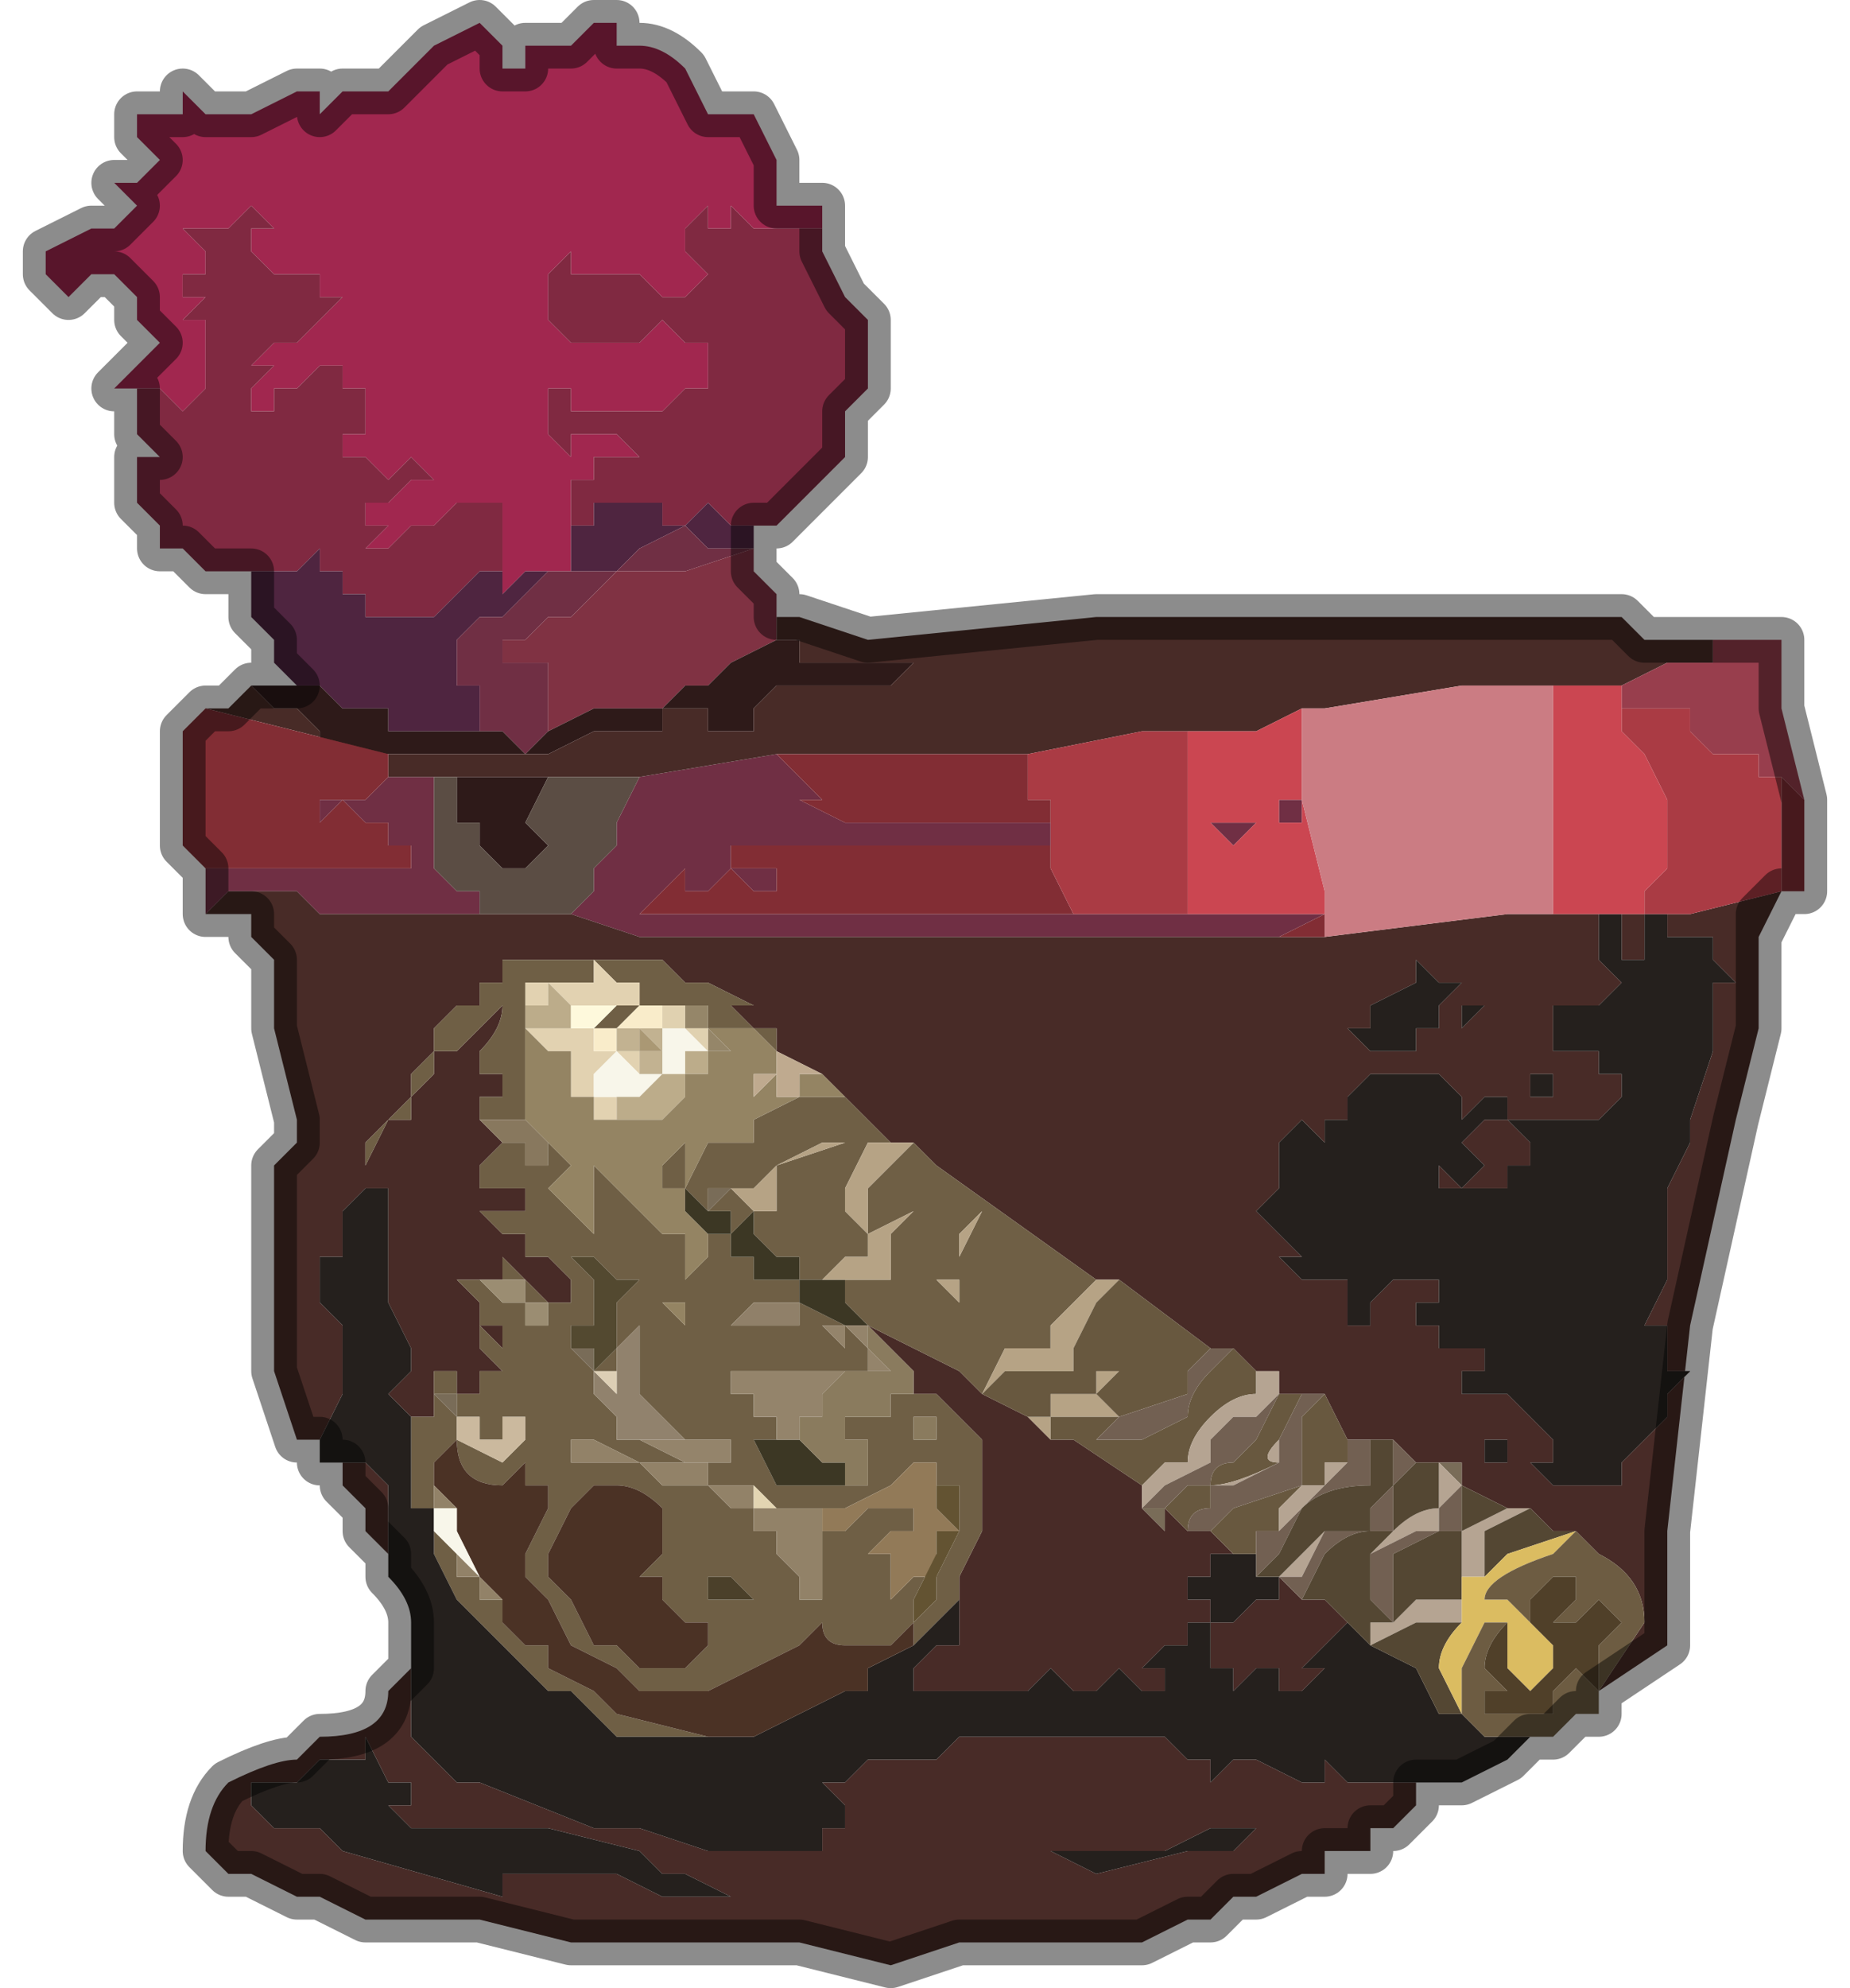 <?xml version="1.0" encoding="UTF-8" standalone="no"?>
<svg xmlns:xlink="http://www.w3.org/1999/xlink" height="4.35px" width="4.05px" xmlns="http://www.w3.org/2000/svg">
  <g transform="matrix(1.0, 0.0, 0.0, 1.0, 2.45, 2.9)">
    <path d="M-2.2 -2.05 L-2.2 -2.05 -2.15 -2.1 -2.1 -2.15 -2.15 -2.2 -2.15 -2.25 -2.2 -2.3 -2.25 -2.3 -2.3 -2.25 -2.35 -2.3 -2.35 -2.35 -2.25 -2.4 -2.2 -2.4 Q-2.15 -2.45 -2.15 -2.45 L-2.2 -2.5 -2.15 -2.5 -2.1 -2.55 -2.15 -2.6 -2.15 -2.65 -2.05 -2.65 -2.05 -2.7 -2.05 -2.7 -2.0 -2.65 -1.95 -2.65 -1.9 -2.65 -1.8 -2.7 -1.75 -2.7 -1.75 -2.65 -1.7 -2.7 -1.65 -2.7 -1.6 -2.7 -1.6 -2.7 -1.5 -2.8 -1.4 -2.85 Q-1.4 -2.85 -1.35 -2.8 L-1.35 -2.75 -1.3 -2.75 -1.3 -2.8 -1.25 -2.8 -1.25 -2.8 -1.2 -2.8 -1.15 -2.85 -1.1 -2.85 -1.1 -2.8 -1.05 -2.8 -1.05 -2.8 Q-1.0 -2.8 -0.95 -2.75 L-0.9 -2.65 -0.8 -2.65 -0.75 -2.55 -0.75 -2.5 -0.75 -2.45 Q-0.7 -2.45 -0.65 -2.45 L-0.65 -2.4 -0.65 -2.4 -0.7 -2.4 -0.75 -2.4 -0.8 -2.4 -0.85 -2.45 -0.85 -2.4 -0.9 -2.4 -0.9 -2.45 -0.95 -2.4 -0.95 -2.35 -0.9 -2.3 -0.9 -2.3 -0.95 -2.25 -0.95 -2.25 -1.0 -2.25 -1.0 -2.25 -1.05 -2.3 -1.05 -2.3 -1.1 -2.3 -1.15 -2.3 Q-1.15 -2.3 -1.2 -2.3 L-1.2 -2.35 -1.25 -2.3 -1.25 -2.2 -1.2 -2.15 -1.2 -2.15 -1.15 -2.15 -1.1 -2.15 -1.1 -2.15 -1.05 -2.15 -1.05 -2.1 -1.05 -2.15 -1.05 -2.15 -1.0 -2.2 -1.05 -2.2 -1.05 -2.2 -1.0 -2.2 -1.0 -2.2 -0.95 -2.15 -0.9 -2.15 -0.9 -2.05 -0.95 -2.05 -1.0 -2.0 -1.05 -2.0 -1.05 -2.0 -1.1 -2.0 -1.15 -2.0 -1.15 -2.0 -1.2 -2.0 -1.2 -2.05 -1.25 -2.05 -1.25 -2.0 -1.25 -1.95 -1.2 -1.9 -1.2 -1.95 -1.15 -1.95 -1.15 -1.95 -1.15 -1.95 -1.1 -1.95 -1.1 -1.95 -1.05 -1.9 -1.15 -1.9 -1.15 -1.85 -1.2 -1.85 -1.2 -1.75 -1.15 -1.75 -1.2 -1.75 -1.2 -1.65 -1.25 -1.65 -1.3 -1.65 -1.35 -1.6 -1.35 -1.65 -1.4 -1.65 -1.35 -1.65 -1.35 -1.7 -1.35 -1.75 -1.35 -1.8 -1.4 -1.8 -1.4 -1.8 -1.45 -1.8 -1.5 -1.75 -1.55 -1.75 -1.55 -1.75 -1.6 -1.7 -1.65 -1.7 -1.6 -1.75 -1.65 -1.75 -1.65 -1.8 -1.6 -1.8 -1.55 -1.85 -1.5 -1.85 -1.5 -1.85 -1.55 -1.9 -1.6 -1.85 -1.6 -1.85 -1.65 -1.9 -1.7 -1.9 -1.7 -1.95 -1.65 -1.95 -1.65 -1.95 -1.65 -2.05 -1.7 -2.05 -1.7 -2.1 -1.75 -2.1 -1.75 -2.1 -1.8 -2.05 -1.85 -2.05 -1.85 -2.0 -1.9 -2.0 -1.9 -2.05 -1.85 -2.1 -1.9 -2.1 -1.9 -2.1 -1.85 -2.15 -1.8 -2.15 -1.75 -2.2 -1.7 -2.25 -1.7 -2.25 -1.75 -2.25 -1.75 -2.3 -1.85 -2.3 -1.9 -2.35 -1.9 -2.4 -1.8 -2.4 -1.85 -2.4 -1.9 -2.45 -1.95 -2.4 -1.95 -2.4 -2.05 -2.4 -2.05 -2.4 -2.0 -2.35 -2.0 -2.3 -2.05 -2.3 -2.05 -2.25 -2.0 -2.25 -2.05 -2.2 -2.05 -2.2 -2.0 -2.2 -2.0 -2.15 -2.0 -2.1 -2.0 -2.05 Q-2.0 -2.05 -2.05 -2.0 L-2.1 -2.05 -2.15 -2.05 -2.15 -2.05 -2.2 -2.05 M-1.25 -1.65 L-1.25 -1.65" fill="#a1274f" fill-rule="evenodd" stroke="none"/>
    <path d="M-2.2 -2.05 L-2.15 -2.05 -2.15 -2.05 -2.1 -2.05 -2.05 -2.0 Q-2.0 -2.05 -2.0 -2.05 L-2.0 -2.1 -2.0 -2.15 -2.0 -2.2 -2.05 -2.2 -2.05 -2.2 -2.0 -2.25 -2.05 -2.25 -2.05 -2.3 -2.0 -2.3 -2.0 -2.35 -2.05 -2.4 -2.05 -2.4 -1.95 -2.4 -1.95 -2.4 -1.9 -2.45 -1.85 -2.4 -1.8 -2.4 -1.9 -2.4 -1.9 -2.35 -1.85 -2.3 -1.75 -2.3 -1.75 -2.25 -1.7 -2.25 -1.7 -2.25 -1.75 -2.2 -1.8 -2.15 -1.85 -2.15 -1.9 -2.1 -1.9 -2.1 -1.85 -2.1 -1.9 -2.05 -1.9 -2.0 -1.85 -2.0 -1.85 -2.05 -1.8 -2.05 -1.75 -2.1 -1.75 -2.1 -1.7 -2.1 -1.7 -2.05 -1.65 -2.05 -1.65 -1.95 -1.65 -1.95 -1.7 -1.95 -1.7 -1.9 -1.65 -1.9 -1.6 -1.85 -1.6 -1.85 -1.55 -1.9 -1.5 -1.85 -1.5 -1.85 -1.55 -1.85 -1.6 -1.8 -1.65 -1.8 -1.65 -1.75 -1.6 -1.75 -1.65 -1.7 -1.6 -1.7 -1.55 -1.75 -1.55 -1.75 -1.5 -1.75 -1.45 -1.8 -1.4 -1.8 -1.4 -1.8 -1.35 -1.8 -1.35 -1.75 -1.35 -1.7 -1.35 -1.65 -1.4 -1.65 -1.4 -1.65 -1.45 -1.6 -1.45 -1.6 -1.5 -1.55 -1.55 -1.55 -1.55 -1.55 -1.55 -1.55 -1.6 -1.55 -1.6 -1.55 -1.65 -1.55 -1.65 -1.6 -1.7 -1.6 -1.7 -1.65 -1.75 -1.65 -1.75 -1.7 -1.8 -1.65 -1.8 -1.65 -1.9 -1.65 -1.9 -1.65 -1.95 -1.65 Q-2.0 -1.65 -2.0 -1.65 L-2.05 -1.7 -2.05 -1.7 -2.1 -1.7 -2.1 -1.75 -2.15 -1.8 -2.15 -1.9 -2.1 -1.9 -2.15 -1.95 -2.15 -2.0 -2.15 -2.05 -2.2 -2.05 M-1.15 -1.75 L-1.2 -1.75 -1.2 -1.85 -1.15 -1.85 -1.15 -1.9 -1.05 -1.9 -1.1 -1.95 -1.1 -1.95 -1.15 -1.95 -1.15 -1.95 -1.15 -1.95 -1.2 -1.95 -1.2 -1.9 -1.25 -1.95 -1.25 -2.0 -1.25 -2.05 -1.2 -2.05 -1.2 -2.0 -1.15 -2.0 -1.15 -2.0 -1.1 -2.0 -1.05 -2.0 -1.05 -2.0 -1.0 -2.0 -0.95 -2.05 -0.9 -2.05 -0.9 -2.15 -0.95 -2.15 -1.0 -2.2 -1.0 -2.2 -1.05 -2.2 -1.05 -2.2 -1.0 -2.2 -1.05 -2.15 -1.05 -2.15 -1.05 -2.1 -1.05 -2.15 -1.1 -2.15 -1.1 -2.15 -1.15 -2.15 -1.2 -2.15 -1.2 -2.15 -1.25 -2.2 -1.25 -2.3 -1.2 -2.35 -1.2 -2.3 Q-1.15 -2.3 -1.15 -2.3 L-1.1 -2.3 -1.05 -2.3 -1.05 -2.3 -1.0 -2.25 -1.0 -2.25 -0.95 -2.25 -0.95 -2.25 -0.9 -2.3 -0.9 -2.3 -0.95 -2.35 -0.95 -2.4 -0.9 -2.45 -0.9 -2.4 -0.85 -2.4 -0.85 -2.45 -0.8 -2.4 -0.75 -2.4 -0.7 -2.4 -0.65 -2.4 -0.65 -2.4 -0.65 -2.35 -0.6 -2.25 -0.55 -2.2 -0.55 -2.05 -0.6 -2.0 -0.6 -1.9 -0.7 -1.8 -0.75 -1.75 -0.8 -1.75 -0.85 -1.75 -0.85 -1.75 -0.85 -1.75 -0.9 -1.8 -0.95 -1.75 -0.95 -1.75 -1.0 -1.75 -1.0 -1.8 -1.05 -1.8 -1.05 -1.8 -1.1 -1.8 -1.1 -1.8 -1.15 -1.8 -1.15 -1.75" fill="#802941" fill-rule="evenodd" stroke="none"/>
    <path d="M-1.4 -1.65 L-1.35 -1.65 -1.35 -1.6 -1.3 -1.65 -1.25 -1.65 -1.2 -1.65 -1.2 -1.75 -1.15 -1.75 -1.15 -1.8 -1.1 -1.8 -1.1 -1.8 -1.05 -1.8 -1.05 -1.8 -1.0 -1.8 -1.0 -1.75 -0.95 -1.75 -0.95 -1.75 -0.9 -1.8 -0.85 -1.75 -0.85 -1.75 -0.85 -1.75 -0.8 -1.75 -0.8 -1.7 -0.9 -1.7 -0.95 -1.75 -1.05 -1.7 -1.1 -1.65 -1.15 -1.65 -1.2 -1.65 -1.25 -1.65 -1.3 -1.6 Q-1.35 -1.55 -1.35 -1.55 L-1.35 -1.55 -1.4 -1.55 -1.45 -1.5 -1.45 -1.5 -1.45 -1.4 -1.4 -1.4 -1.4 -1.35 -1.4 -1.3 -1.4 -1.3 -1.45 -1.3 -1.45 -1.3 -1.5 -1.3 -1.5 -1.3 -1.55 -1.3 -1.6 -1.3 -1.6 -1.35 -1.65 -1.35 -1.7 -1.35 -1.7 -1.35 Q-1.7 -1.35 -1.75 -1.4 L-1.8 -1.4 -1.8 -1.4 -1.8 -1.4 -1.85 -1.45 -1.85 -1.5 -1.9 -1.55 -1.9 -1.65 -1.8 -1.65 -1.8 -1.65 -1.75 -1.7 -1.75 -1.65 -1.7 -1.65 -1.7 -1.6 -1.65 -1.6 -1.65 -1.55 -1.6 -1.55 -1.6 -1.55 -1.55 -1.55 -1.55 -1.55 -1.55 -1.55 -1.5 -1.55 -1.45 -1.6 -1.45 -1.6 -1.4 -1.65 -1.4 -1.65" fill="#4f2540" fill-rule="evenodd" stroke="none"/>
    <path d="M-1.6 -1.25 L-1.6 -1.2 -1.5 -1.2 -1.5 -1.15 -1.5 -1.0 -1.45 -0.95 -1.4 -0.95 -1.4 -0.9 -1.4 -0.9 -1.6 -0.9 -1.75 -0.9 -1.8 -0.95 -1.95 -0.95 -2.0 -0.9 -2.0 -1.0 -1.9 -1.0 -1.75 -1.0 -1.75 -1.0 -1.7 -1.0 -1.65 -1.0 -1.6 -1.0 -1.6 -1.0 -1.55 -1.0 -1.55 -1.0 -1.55 -1.05 -1.6 -1.05 -1.6 -1.1 -1.65 -1.1 -1.65 -1.15 -1.65 -1.1 -1.7 -1.15 -1.75 -1.1 -1.75 -1.15 -1.8 -1.15 -1.85 -1.15 -1.9 -1.15 -1.85 -1.15 -1.8 -1.15 -1.75 -1.15 -1.75 -1.15 -1.7 -1.15 -1.7 -1.15 -1.65 -1.15 -1.6 -1.2 -1.6 -1.25 M-1.05 -1.2 L-0.75 -1.25 -0.7 -1.2 -0.65 -1.15 -0.7 -1.15 -0.6 -1.1 -0.5 -1.1 -0.45 -1.1 -0.4 -1.1 -0.35 -1.1 -0.3 -1.1 -0.25 -1.1 -0.2 -1.1 -0.2 -1.1 -0.15 -1.1 -0.15 -1.1 -0.15 -1.05 -0.2 -1.05 -0.3 -1.05 -0.4 -1.05 -0.6 -1.05 -0.6 -1.05 -0.65 -1.05 -0.7 -1.05 -0.75 -1.05 -0.8 -1.05 -0.85 -1.05 -0.85 -1.0 -0.75 -1.0 -0.75 -0.95 -0.8 -0.95 -0.85 -1.0 -0.85 -1.0 -0.9 -0.95 -0.95 -0.95 -0.95 -1.0 -1.0 -0.95 -1.05 -0.9 -0.9 -0.9 -0.75 -0.9 -0.4 -0.9 -0.35 -0.9 -0.3 -0.9 -0.3 -0.9 -0.2 -0.9 -0.1 -0.9 -0.1 -0.9 0.0 -0.9 0.1 -0.9 0.15 -0.9 0.15 -0.9 0.25 -0.9 0.35 -0.9 0.4 -0.9 0.45 -0.9 0.35 -0.85 0.15 -0.85 0.15 -0.85 -0.1 -0.85 -0.1 -0.85 -0.3 -0.85 -0.55 -0.85 -0.85 -0.85 -1.05 -0.85 -1.2 -0.9 -1.2 -0.9 -1.15 -0.95 -1.15 -1.0 -1.1 -1.05 -1.1 -1.1 -1.05 -1.2 -1.05 -1.2 M0.15 -1.1 L0.3 -1.1 0.35 -1.1 0.35 -1.15 0.4 -1.15 0.4 -1.1 0.35 -1.1 0.3 -1.1 0.3 -1.1 0.25 -1.05 0.2 -1.1 0.2 -1.1 0.15 -1.1 0.15 -1.1 0.15 -1.1 M-1.25 -1.65 L-1.25 -1.65 -1.2 -1.65 -1.15 -1.65 -1.1 -1.65 -1.05 -1.7 -0.95 -1.75 -0.9 -1.7 -0.8 -1.7 -0.8 -1.7 -0.95 -1.65 -0.95 -1.65 -1.0 -1.65 -1.05 -1.65 -1.1 -1.65 -1.15 -1.6 -1.15 -1.6 -1.2 -1.55 -1.2 -1.55 -1.25 -1.55 -1.3 -1.5 -1.35 -1.5 -1.35 -1.45 -1.3 -1.45 -1.3 -1.45 -1.25 -1.45 -1.25 -1.4 -1.25 -1.35 -1.25 -1.3 -1.3 -1.25 -1.35 -1.3 -1.4 -1.3 -1.4 -1.35 -1.4 -1.4 -1.45 -1.4 -1.45 -1.5 -1.45 -1.5 -1.4 -1.55 -1.35 -1.55 -1.35 -1.55 Q-1.35 -1.55 -1.3 -1.6 L-1.25 -1.65 M-0.8 -1.7 L-0.8 -1.7" fill="#702f44" fill-rule="evenodd" stroke="none"/>
    <path d="M-0.8 -1.7 L-0.8 -1.65 -0.75 -1.6 -0.75 -1.55 -0.75 -1.5 -0.85 -1.45 -0.9 -1.4 -0.95 -1.4 -1.0 -1.35 -1.05 -1.35 -1.1 -1.35 -1.15 -1.35 -1.25 -1.3 -1.25 -1.3 -1.25 -1.35 -1.25 -1.4 -1.25 -1.45 -1.3 -1.45 -1.3 -1.45 -1.35 -1.45 -1.35 -1.5 -1.3 -1.5 -1.25 -1.55 -1.2 -1.55 -1.2 -1.55 -1.15 -1.6 -1.15 -1.6 -1.1 -1.65 -1.05 -1.65 -1.0 -1.65 -0.95 -1.65 -0.95 -1.65 -0.8 -1.7 -0.8 -1.7" fill="#803243" fill-rule="evenodd" stroke="none"/>
    <path d="M-0.75 -1.55 L-0.75 -1.5 -0.7 -1.5 -0.7 -1.45 -0.65 -1.45 -0.6 -1.45 -0.55 -1.45 -0.45 -1.45 -0.5 -1.4 -0.6 -1.4 -0.65 -1.4 -0.65 -1.4 -0.7 -1.4 -0.75 -1.4 -0.8 -1.35 -0.8 -1.3 -0.8 -1.3 -0.9 -1.3 -0.9 -1.35 -0.9 -1.35 -0.9 -1.35 -0.95 -1.35 -1.0 -1.35 -1.0 -1.3 -1.05 -1.3 -1.05 -1.3 -1.1 -1.3 -1.15 -1.3 -1.25 -1.25 -1.25 -1.25 -1.35 -1.25 -1.4 -1.25 -1.45 -1.25 -1.45 -1.25 -1.5 -1.25 -1.55 -1.25 -1.6 -1.25 -1.6 -1.25 -1.65 -1.25 -1.65 -1.25 -1.75 -1.25 -1.75 -1.3 -1.8 -1.35 -1.8 -1.35 -1.85 -1.35 -1.85 -1.35 -1.9 -1.4 -1.9 -1.4 -1.85 -1.4 -1.85 -1.4 -1.8 -1.4 -1.8 -1.4 -1.75 -1.4 Q-1.7 -1.35 -1.7 -1.35 L-1.7 -1.35 -1.65 -1.35 -1.6 -1.35 -1.6 -1.3 -1.55 -1.3 -1.5 -1.3 -1.5 -1.3 -1.45 -1.3 -1.45 -1.3 -1.4 -1.3 -1.4 -1.3 -1.35 -1.3 -1.3 -1.25 -1.25 -1.3 -1.25 -1.3 -1.15 -1.35 -1.1 -1.35 -1.05 -1.35 -1.0 -1.35 -0.95 -1.4 -0.9 -1.4 -0.85 -1.45 -0.75 -1.5 -0.75 -1.55 -0.75 -1.55 M-1.45 -1.2 L-1.3 -1.2 -1.25 -1.2 -1.3 -1.1 -1.3 -1.1 -1.25 -1.05 -1.3 -1.0 -1.35 -1.0 -1.35 -1.0 -1.4 -1.05 -1.4 -1.1 -1.4 -1.1 -1.45 -1.1 -1.45 -1.2 -1.45 -1.2" fill="#2e1a19" fill-rule="evenodd" stroke="none"/>
    <path d="M-0.75 -1.55 L-0.7 -1.55 -0.55 -1.5 -0.05 -1.55 0.45 -1.55 0.7 -1.55 0.95 -1.55 1.0 -1.55 1.1 -1.55 1.15 -1.5 1.2 -1.5 1.25 -1.5 1.3 -1.5 1.3 -1.45 1.25 -1.45 1.2 -1.45 1.1 -1.4 1.1 -1.4 0.95 -1.4 0.75 -1.4 0.45 -1.35 0.4 -1.35 0.3 -1.3 0.15 -1.3 0.05 -1.3 -0.2 -1.25 -0.3 -1.25 -0.6 -1.25 -0.75 -1.25 -1.05 -1.2 -1.25 -1.2 -1.3 -1.2 -1.45 -1.2 -1.5 -1.2 -1.6 -1.2 -1.6 -1.25 -1.6 -1.25 -1.55 -1.25 -1.5 -1.25 -1.45 -1.25 -1.45 -1.25 -1.4 -1.25 -1.35 -1.25 -1.25 -1.25 -1.25 -1.25 -1.15 -1.3 -1.1 -1.3 -1.05 -1.3 -1.05 -1.3 -1.0 -1.3 -1.0 -1.35 -0.95 -1.35 -0.9 -1.35 -0.9 -1.35 -0.9 -1.35 -0.9 -1.3 -0.8 -1.3 -0.8 -1.3 -0.8 -1.35 -0.75 -1.4 -0.7 -1.4 -0.65 -1.4 -0.65 -1.4 -0.6 -1.4 -0.5 -1.4 -0.45 -1.45 -0.55 -1.45 -0.6 -1.45 -0.65 -1.45 -0.7 -1.45 -0.7 -1.5 -0.75 -1.5 -0.75 -1.55 M-1.9 -1.4 L-1.9 -1.4 -1.85 -1.35 -1.85 -1.35 -1.8 -1.35 -1.8 -1.35 -1.75 -1.3 -1.75 -1.25 -1.65 -1.25 -1.65 -1.25 -1.6 -1.25 -2.0 -1.35 -1.95 -1.35 -1.9 -1.4 M1.45 -0.95 L1.4 -0.85 1.4 -0.65 1.35 -0.45 1.25 0.0 1.2 0.45 1.2 0.55 1.2 0.7 1.05 0.8 1.05 0.85 1.05 0.8 1.15 0.65 Q1.15 0.55 1.05 0.5 L1.0 0.45 0.95 0.45 0.9 0.4 0.85 0.4 0.75 0.35 0.75 0.3 0.7 0.3 0.65 0.3 0.6 0.25 0.55 0.25 0.5 0.25 0.45 0.15 0.4 0.15 0.35 0.15 0.35 0.1 0.3 0.1 0.25 0.05 0.2 0.05 0.0 -0.1 -0.05 -0.1 -0.4 -0.35 -0.45 -0.4 -0.5 -0.4 -0.6 -0.5 -0.65 -0.55 -0.75 -0.6 -0.75 -0.65 -0.8 -0.65 -0.85 -0.7 -0.85 -0.7 -0.8 -0.7 -0.75 -0.7 -0.75 -0.7 -0.8 -0.7 -0.9 -0.75 -0.95 -0.75 -1.0 -0.8 -1.0 -0.8 -1.05 -0.8 -1.1 -0.8 -1.1 -0.8 -1.15 -0.8 -1.2 -0.8 -1.2 -0.8 -1.3 -0.8 -1.3 -0.8 -1.35 -0.8 -1.35 -0.8 -1.35 -0.75 -1.35 -0.75 -1.4 -0.75 -1.4 -0.7 -1.45 -0.7 -1.45 -0.7 -1.5 -0.65 -1.5 -0.6 -1.55 -0.55 -1.55 -0.5 -1.65 -0.4 -1.65 -0.35 -1.7 -0.3 -1.65 -0.35 -1.6 -0.45 -1.55 -0.45 -1.55 -0.5 -1.5 -0.55 -1.5 -0.6 -1.45 -0.6 -1.45 -0.6 -1.35 -0.7 -1.35 -0.7 Q-1.35 -0.65 -1.4 -0.6 L-1.4 -0.55 -1.35 -0.55 -1.35 -0.5 -1.4 -0.5 -1.4 -0.5 -1.4 -0.45 -1.4 -0.45 -1.35 -0.4 -1.35 -0.4 -1.4 -0.4 -1.35 -0.4 -1.4 -0.35 Q-1.4 -0.35 -1.4 -0.3 L-1.45 -0.3 -1.4 -0.3 -1.35 -0.3 -1.35 -0.3 -1.3 -0.3 -1.3 -0.25 -1.35 -0.25 -1.4 -0.25 -1.35 -0.2 -1.3 -0.2 -1.3 -0.15 -1.25 -0.15 -1.2 -0.1 -1.2 -0.05 -1.25 -0.05 -1.3 -0.1 -1.35 -0.15 -1.35 -0.1 -1.4 -0.1 -1.4 -0.1 -1.45 -0.1 -1.45 -0.1 -1.4 -0.05 -1.4 0.0 -1.35 0.0 -1.35 0.05 -1.4 0.0 -1.4 0.05 -1.4 0.05 -1.35 0.1 -1.35 0.1 -1.4 0.1 -1.4 0.15 -1.45 0.15 -1.45 0.1 -1.5 0.1 -1.5 0.15 -1.5 0.2 -1.5 0.2 -1.5 0.2 -1.55 0.2 -1.55 0.2 -1.55 0.2 -1.6 0.15 -1.55 0.1 -1.55 0.05 -1.6 -0.05 -1.6 -0.25 -1.6 -0.3 -1.65 -0.3 -1.7 -0.25 -1.7 -0.2 -1.7 -0.15 -1.75 -0.15 -1.75 -0.05 -1.7 0.0 -1.7 0.15 -1.75 0.25 -1.75 0.25 -1.8 0.25 -1.85 0.1 -1.85 -0.2 -1.85 -0.3 -1.85 -0.35 -1.8 -0.4 -1.8 -0.45 -1.85 -0.65 -1.85 -0.8 -1.9 -0.85 -1.9 -0.9 -1.95 -0.9 -2.0 -0.9 -1.95 -0.95 -1.8 -0.95 -1.75 -0.9 -1.6 -0.9 -1.4 -0.9 -1.4 -0.9 -1.25 -0.9 -1.2 -0.9 -1.05 -0.85 -0.85 -0.85 -0.55 -0.85 -0.3 -0.85 -0.1 -0.85 -0.1 -0.85 0.15 -0.85 0.15 -0.85 0.35 -0.85 0.4 -0.85 0.45 -0.85 0.85 -0.9 0.95 -0.9 1.05 -0.9 1.05 -0.85 1.1 -0.85 1.1 -0.9 1.15 -0.9 1.15 -0.85 1.15 -0.85 1.2 -0.85 1.15 -0.85 1.15 -0.8 1.1 -0.8 1.1 -0.85 1.05 -0.85 1.05 -0.85 1.05 -0.8 1.1 -0.75 1.05 -0.7 1.0 -0.7 0.95 -0.7 0.95 -0.65 0.95 -0.6 1.0 -0.6 1.05 -0.6 1.05 -0.65 1.05 -0.6 1.05 -0.55 1.05 -0.55 1.1 -0.55 1.1 -0.55 1.1 -0.5 1.05 -0.45 1.05 -0.45 1.0 -0.45 1.0 -0.45 0.95 -0.45 0.95 -0.45 0.9 -0.45 0.9 -0.45 0.85 -0.45 0.9 -0.4 0.9 -0.4 0.9 -0.35 0.85 -0.35 0.85 -0.3 0.85 -0.3 0.8 -0.3 0.75 -0.3 0.75 -0.3 0.7 -0.3 0.7 -0.3 0.7 -0.35 0.75 -0.3 0.8 -0.35 0.8 -0.35 0.75 -0.4 0.75 -0.4 0.8 -0.45 0.8 -0.45 0.85 -0.45 0.85 -0.5 0.8 -0.5 0.75 -0.45 0.75 -0.5 0.75 -0.5 0.7 -0.55 0.65 -0.55 0.6 -0.55 0.6 -0.55 0.55 -0.55 0.55 -0.55 0.5 -0.5 0.5 -0.45 0.45 -0.45 0.45 -0.4 0.4 -0.45 0.4 -0.45 0.35 -0.4 0.35 -0.35 0.35 -0.3 0.3 -0.25 0.35 -0.2 0.4 -0.15 0.35 -0.15 0.35 -0.15 0.4 -0.1 0.4 -0.1 0.45 -0.1 0.45 -0.1 Q0.5 -0.1 0.5 -0.1 L0.5 -0.05 0.5 0.0 0.55 0.0 0.55 -0.05 0.55 -0.05 0.6 -0.1 0.65 -0.1 0.65 -0.1 0.7 -0.1 0.7 -0.05 0.65 -0.05 0.65 0.0 0.7 0.0 0.7 0.0 0.7 0.05 0.8 0.05 0.8 0.1 0.75 0.1 0.75 0.15 0.85 0.15 0.9 0.2 0.95 0.25 0.95 0.3 0.9 0.3 0.95 0.35 1.0 0.35 1.05 0.35 1.1 0.35 1.1 0.3 1.15 0.25 1.2 0.2 1.2 0.15 1.25 0.1 1.2 0.1 1.2 0.0 1.15 0.0 1.2 -0.1 1.2 -0.15 1.2 -0.3 1.25 -0.4 1.25 -0.45 1.3 -0.6 1.3 -0.65 1.3 -0.75 1.35 -0.75 1.3 -0.8 1.3 -0.85 Q1.25 -0.85 1.25 -0.85 L1.2 -0.85 1.2 -0.9 1.25 -0.9 1.45 -0.95 1.45 -0.95 1.4 -0.9 1.4 -0.85 1.4 -0.9 1.45 -0.95 M0.65 1.05 L0.6 1.1 0.55 1.1 0.55 1.15 0.5 1.15 0.45 1.15 0.45 1.2 0.4 1.2 0.3 1.25 0.25 1.25 0.2 1.3 0.15 1.3 0.05 1.35 0.0 1.35 0.0 1.35 -0.05 1.35 -0.1 1.35 -0.35 1.35 -0.5 1.4 -0.7 1.35 -0.85 1.35 -1.0 1.35 -1.15 1.35 -1.2 1.35 -1.2 1.35 -1.4 1.3 -1.45 1.3 -1.5 1.3 -1.55 1.3 -1.6 1.3 -1.65 1.3 -1.75 1.25 -1.8 1.25 -1.9 1.2 -1.95 1.2 -1.95 1.2 -2.0 1.15 -2.0 1.15 Q-2.0 1.05 -1.95 1.0 -1.85 0.95 -1.8 0.95 L-1.75 0.9 Q-1.6 0.9 -1.6 0.8 L-1.55 0.75 -1.55 0.8 -1.55 0.9 -1.5 0.95 -1.45 1.0 -1.4 1.0 -1.15 1.1 -1.05 1.1 -0.9 1.15 -0.75 1.15 -0.65 1.15 -0.65 1.1 -0.7 1.1 -0.7 1.1 -0.65 1.1 -0.6 1.1 -0.6 1.05 -0.65 1.0 -0.6 1.0 -0.55 0.95 -0.5 0.95 -0.45 0.95 -0.4 0.95 -0.35 0.9 -0.3 0.9 -0.25 0.9 -0.2 0.9 -0.15 0.9 -0.1 0.9 -0.1 0.9 0.0 0.9 0.05 0.9 0.1 0.9 0.15 0.95 0.25 0.95 0.2 0.95 0.2 1.0 0.25 0.95 0.3 0.95 0.4 1.0 0.45 1.0 0.45 0.95 0.5 1.0 0.55 1.0 0.65 1.0 0.65 1.05 M-1.6 0.5 L-1.65 0.45 -1.65 0.4 -1.7 0.35 -1.7 0.3 -1.65 0.3 -1.65 0.3 -1.6 0.35 -1.6 0.4 -1.6 0.45 -1.6 0.5 M0.65 -0.8 L0.65 -0.75 0.55 -0.7 0.55 -0.7 0.55 -0.65 0.5 -0.65 0.55 -0.6 0.55 -0.6 0.6 -0.6 0.6 -0.6 0.65 -0.6 0.65 -0.65 0.7 -0.65 0.7 -0.7 0.7 -0.7 0.75 -0.75 0.7 -0.75 0.65 -0.8 0.65 -0.8 M0.75 -0.65 L0.75 -0.65 0.8 -0.7 0.8 -0.7 0.75 -0.7 0.75 -0.65 M0.95 -0.55 L0.95 -0.55 0.9 -0.55 0.9 -0.55 0.9 -0.5 0.9 -0.5 0.95 -0.5 0.95 -0.55 M0.8 0.3 L0.75 0.3 0.8 0.3 0.85 0.3 0.85 0.25 0.8 0.25 0.8 0.3 M0.4 0.6 L0.45 0.6 0.5 0.65 0.45 0.7 0.4 0.75 0.45 0.75 0.4 0.8 0.35 0.8 0.35 0.75 0.3 0.75 0.25 0.8 0.25 0.75 0.2 0.75 0.2 0.65 0.25 0.65 0.3 0.6 0.35 0.6 0.35 0.55 0.4 0.6 M-0.3 0.15 L-0.3 0.15 -0.2 0.2 -0.15 0.25 -0.1 0.25 -0.1 0.25 0.05 0.35 0.05 0.4 0.1 0.45 0.1 0.4 0.15 0.45 0.2 0.45 0.25 0.5 0.2 0.5 0.2 0.55 0.15 0.55 0.15 0.6 0.2 0.6 0.2 0.65 0.15 0.65 0.15 0.75 0.15 0.7 0.1 0.7 0.05 0.75 0.1 0.75 0.1 0.8 0.05 0.8 0.0 0.75 -0.05 0.8 -0.05 0.8 -0.1 0.8 -0.15 0.75 -0.2 0.8 -0.25 0.8 -0.25 0.8 -0.3 0.8 -0.35 0.8 -0.4 0.8 -0.45 0.8 -0.45 0.75 -0.4 0.7 -0.35 0.7 -0.35 0.6 Q-0.4 0.65 -0.4 0.65 L-0.35 0.6 -0.35 0.55 -0.3 0.45 -0.3 0.4 -0.3 0.25 -0.35 0.2 Q-0.35 0.2 -0.4 0.15 L-0.45 0.15 -0.45 0.1 -0.5 0.05 -0.55 0.0 -0.55 0.0 -0.55 0.0 -0.35 0.1 -0.3 0.15 -0.3 0.15 M0.25 1.15 L0.3 1.1 0.35 1.05 0.3 1.1 0.2 1.1 0.1 1.15 -0.05 1.15 -0.35 1.15 -0.15 1.15 -0.05 1.2 0.15 1.15 0.25 1.15 M-0.75 -0.6 L-0.75 -0.6 M-0.55 0.0 L-0.55 0.0 M-0.95 1.2 L-1.0 1.2 -1.05 1.15 -1.25 1.1 -1.35 1.1 -1.4 1.1 -1.45 1.1 -1.5 1.1 -1.55 1.1 -1.6 1.05 -1.55 1.05 -1.55 1.0 -1.6 1.0 -1.6 1.0 -1.65 0.9 -1.65 0.95 -1.7 0.95 -1.7 0.95 -1.75 0.95 -1.8 1.0 -1.85 1.0 -1.85 1.0 -1.9 1.0 -1.9 1.05 -1.85 1.1 -1.8 1.1 -1.75 1.1 -1.7 1.15 -1.35 1.25 -1.35 1.2 -1.3 1.2 -1.2 1.2 -1.1 1.2 -1.0 1.25 -0.95 1.25 -0.9 1.25 -0.85 1.25 -0.8 1.25 -0.85 1.25 -0.95 1.2" fill="#482b27" fill-rule="evenodd" stroke="none"/>
    <path d="M-2.0 -1.35 L-1.6 -1.25 -1.6 -1.2 -1.65 -1.15 -1.7 -1.15 -1.7 -1.15 -1.75 -1.15 -1.75 -1.15 -1.8 -1.15 -1.85 -1.15 -1.9 -1.15 -1.85 -1.15 -1.8 -1.15 -1.75 -1.15 -1.75 -1.1 -1.7 -1.15 -1.65 -1.1 -1.65 -1.15 -1.65 -1.1 -1.6 -1.1 -1.6 -1.05 -1.55 -1.05 -1.55 -1.0 -1.55 -1.0 -1.6 -1.0 -1.6 -1.0 -1.65 -1.0 -1.7 -1.0 -1.75 -1.0 -1.75 -1.0 -1.9 -1.0 -2.0 -1.0 -2.05 -1.05 -2.05 -1.3 -2.0 -1.35 M-0.75 -1.25 L-0.6 -1.25 -0.3 -1.25 -0.2 -1.25 -0.2 -1.15 -0.15 -1.15 -0.15 -1.1 -0.15 -1.1 -0.2 -1.1 -0.2 -1.1 -0.25 -1.1 -0.3 -1.1 -0.35 -1.1 -0.4 -1.1 -0.45 -1.1 -0.5 -1.1 -0.6 -1.1 -0.7 -1.15 -0.65 -1.15 -0.7 -1.2 -0.75 -1.25 M1.5 -1.15 L1.5 -0.95 1.5 -0.95 1.45 -0.95 1.45 -0.95 1.45 -1.1 1.45 -1.2 1.45 -1.2 1.5 -1.15 M0.45 -0.85 L0.4 -0.85 0.35 -0.85 0.45 -0.9 0.45 -0.85 M-0.1 -0.9 L-0.2 -0.9 -0.3 -0.9 -0.3 -0.9 -0.35 -0.9 -0.4 -0.9 -0.75 -0.9 -0.9 -0.9 -1.05 -0.9 -1.0 -0.95 -0.95 -1.0 -0.95 -0.95 -0.9 -0.95 -0.85 -1.0 -0.85 -1.0 -0.8 -0.95 -0.75 -0.95 -0.75 -1.0 -0.85 -1.0 -0.85 -1.05 -0.8 -1.05 -0.75 -1.05 -0.7 -1.05 -0.65 -1.05 -0.6 -1.05 -0.6 -1.05 -0.4 -1.05 -0.3 -1.05 -0.2 -1.05 -0.15 -1.05 -0.15 -1.0 -0.1 -0.9 -0.1 -0.9 M1.45 -0.95 L1.45 -0.95" fill="#822d34" fill-rule="evenodd" stroke="none"/>
    <path d="M-1.5 -1.2 L-1.45 -1.2 -1.45 -1.2 -1.45 -1.1 -1.4 -1.1 -1.4 -1.1 -1.4 -1.05 -1.35 -1.0 -1.35 -1.0 -1.3 -1.0 -1.25 -1.05 -1.3 -1.1 -1.3 -1.1 -1.25 -1.2 -1.05 -1.2 -1.05 -1.2 -1.1 -1.1 -1.1 -1.05 -1.15 -1.0 -1.15 -0.95 -1.2 -0.9 -1.2 -0.9 -1.25 -0.9 -1.4 -0.9 -1.4 -0.95 -1.45 -0.95 -1.5 -1.0 -1.5 -1.15 -1.5 -1.2" fill="#5b4d44" fill-rule="evenodd" stroke="none"/>
    <path d="M-0.4 0.65 L-0.45 0.7 -0.45 0.7 -0.45 0.65 -0.5 0.7 -0.5 0.7 -0.6 0.7 Q-0.65 0.7 -0.65 0.65 L-0.7 0.7 -0.8 0.75 -0.9 0.8 -1.0 0.8 -1.05 0.8 -1.1 0.75 -1.2 0.7 -1.25 0.6 -1.3 0.55 -1.3 0.5 -1.25 0.4 -1.25 0.4 -1.25 0.35 -1.2 0.35 -1.25 0.35 -1.25 0.35 -1.3 0.35 -1.3 0.35 -1.3 0.3 -1.3 0.3 -1.35 0.35 Q-1.45 0.35 -1.45 0.25 L-1.5 0.3 -1.5 0.35 -1.5 0.35 -1.5 0.4 -1.55 0.4 -1.55 0.25 -1.55 0.2 -1.55 0.2 -1.5 0.2 -1.5 0.2 -1.5 0.2 -1.5 0.15 -1.5 0.1 -1.45 0.1 -1.45 0.15 -1.4 0.15 -1.4 0.1 -1.35 0.1 -1.35 0.1 -1.4 0.05 -1.4 0.05 -1.4 0.0 -1.35 0.05 -1.35 0.0 -1.4 0.0 -1.4 -0.05 -1.45 -0.1 -1.45 -0.1 -1.4 -0.1 -1.4 -0.1 -1.35 -0.1 -1.35 -0.15 -1.3 -0.1 -1.25 -0.05 -1.2 -0.05 -1.2 -0.1 -1.25 -0.15 -1.3 -0.15 -1.3 -0.2 -1.35 -0.2 -1.4 -0.25 -1.35 -0.25 -1.3 -0.25 -1.3 -0.3 -1.35 -0.3 -1.35 -0.3 -1.4 -0.3 -1.45 -0.3 -1.4 -0.3 Q-1.4 -0.35 -1.4 -0.35 L-1.35 -0.4 -1.3 -0.4 -1.3 -0.35 -1.25 -0.35 -1.25 -0.35 -1.25 -0.4 -1.2 -0.35 -1.25 -0.3 -1.25 -0.3 -1.2 -0.25 -1.2 -0.25 -1.15 -0.2 -1.15 -0.25 -1.15 -0.3 -1.15 -0.35 -1.1 -0.3 -1.1 -0.3 -1.05 -0.25 -1.05 -0.25 -1.0 -0.2 -1.0 -0.2 -0.95 -0.2 -0.95 -0.15 -0.95 -0.1 -0.95 -0.05 -1.0 -0.05 -1.0 -0.05 -0.95 0.0 -1.0 0.0 -1.0 0.0 -0.95 0.0 -0.95 -0.1 -0.9 -0.15 -0.9 -0.2 -0.9 -0.2 -0.85 -0.2 -0.85 -0.15 -0.8 -0.15 -0.8 -0.1 -0.75 -0.1 -0.75 -0.1 -0.7 -0.1 -0.7 -0.05 -0.6 0.0 -0.65 0.0 -0.7 0.0 -0.7 0.0 -0.65 0.0 -0.6 0.05 -0.6 0.0 -0.55 0.05 -0.55 0.1 -0.6 0.1 -0.65 0.1 -0.65 0.1 -0.65 0.1 -0.7 0.1 -0.7 0.1 -0.75 0.1 -0.75 0.1 -0.8 0.1 -0.8 0.1 -0.85 0.1 -0.85 0.15 -0.9 0.15 -0.85 0.15 -0.85 0.15 -0.8 0.15 -0.8 0.15 -0.8 0.2 -0.85 0.2 -0.85 0.2 -0.8 0.2 -0.8 0.2 -0.75 0.2 -0.75 0.25 -0.8 0.25 -0.8 0.25 -0.75 0.35 -0.7 0.35 -0.7 0.35 -0.65 0.35 -0.65 0.35 -0.6 0.35 -0.55 0.35 -0.55 0.25 -0.6 0.25 -0.6 0.2 -0.55 0.2 Q-0.5 0.2 -0.45 0.2 L-0.45 0.25 -0.4 0.25 -0.4 0.25 -0.4 0.25 -0.4 0.2 -0.45 0.2 -0.45 0.2 -0.5 0.2 -0.5 0.15 -0.45 0.15 -0.45 0.15 -0.4 0.15 Q-0.35 0.2 -0.35 0.2 L-0.3 0.25 -0.3 0.4 -0.3 0.45 -0.35 0.55 -0.35 0.6 -0.4 0.65 M-0.8 0.9 L-0.85 0.9 -0.9 0.9 -1.05 0.9 -1.1 0.9 -1.15 0.85 -1.2 0.8 -1.25 0.8 -1.35 0.7 -1.4 0.65 -1.45 0.6 -1.5 0.5 -1.5 0.4 -1.5 0.45 -1.45 0.5 -1.45 0.5 -1.45 0.55 -1.4 0.55 -1.4 0.6 -1.35 0.6 -1.35 0.6 -1.35 0.65 -1.3 0.7 -1.25 0.7 -1.25 0.75 -1.2 0.75 -1.2 0.8 -1.2 0.75 -1.25 0.75 -1.15 0.8 -1.1 0.85 -0.9 0.9 -0.8 0.9 M-1.4 -0.45 L-1.4 -0.45 -1.4 -0.5 -1.4 -0.5 -1.35 -0.5 -1.35 -0.55 -1.4 -0.55 -1.4 -0.6 Q-1.35 -0.65 -1.35 -0.7 L-1.35 -0.7 -1.45 -0.6 -1.45 -0.6 -1.5 -0.6 -1.5 -0.55 -1.55 -0.5 -1.55 -0.45 -1.6 -0.45 -1.65 -0.35 -1.7 -0.3 -1.65 -0.35 -1.65 -0.4 -1.55 -0.5 -1.55 -0.55 -1.5 -0.6 -1.5 -0.65 -1.45 -0.7 -1.45 -0.7 -1.4 -0.7 -1.4 -0.75 -1.35 -0.75 -1.35 -0.75 -1.35 -0.8 -1.35 -0.8 -1.3 -0.8 -1.3 -0.8 -1.2 -0.8 -1.2 -0.8 -1.15 -0.8 -1.1 -0.8 -1.1 -0.8 -1.05 -0.8 -1.0 -0.8 -1.0 -0.8 -0.95 -0.75 -0.9 -0.75 -0.8 -0.7 -0.75 -0.7 -0.75 -0.7 -0.8 -0.7 -0.85 -0.7 -0.85 -0.7 -0.8 -0.65 -0.75 -0.65 -0.75 -0.6 -0.8 -0.65 -0.9 -0.65 -0.9 -0.7 -0.95 -0.7 -0.95 -0.7 -1.0 -0.7 -1.0 -0.7 -1.05 -0.7 -1.05 -0.7 -1.1 -0.65 -1.15 -0.65 -1.1 -0.7 -1.05 -0.7 -1.05 -0.75 -1.1 -0.75 -1.15 -0.8 -1.15 -0.75 -1.2 -0.75 -1.2 -0.75 -1.25 -0.75 -1.3 -0.75 -1.3 -0.7 -1.3 -0.65 -1.3 -0.5 -1.3 -0.45 -1.35 -0.45 -1.35 -0.45 Q-1.35 -0.45 -1.4 -0.45 M-0.6 -0.5 L-0.5 -0.4 -0.55 -0.4 -0.6 -0.3 -0.6 -0.3 -0.6 -0.25 -0.7 -0.25 -0.75 -0.25 -0.7 -0.25 -0.6 -0.25 -0.55 -0.2 -0.55 -0.3 -0.45 -0.4 -0.4 -0.35 -0.05 -0.1 -0.05 -0.1 -0.1 -0.05 -0.15 0.0 -0.15 0.05 -0.25 0.05 -0.3 0.15 -0.35 0.1 -0.55 0.0 -0.55 0.0 -0.55 -0.05 -0.55 -0.05 -0.55 0.0 -0.6 -0.05 -0.6 -0.05 -0.6 -0.1 -0.65 -0.1 -0.65 -0.1 -0.65 -0.1 -0.7 -0.1 -0.7 -0.15 -0.75 -0.15 -0.75 -0.15 -0.8 -0.2 -0.8 -0.2 -0.8 -0.25 -0.85 -0.2 -0.85 -0.25 -0.9 -0.25 -0.85 -0.3 -0.8 -0.25 -0.75 -0.25 -0.75 -0.35 -0.6 -0.4 -0.6 -0.4 -0.65 -0.4 -0.75 -0.35 -0.8 -0.3 -0.85 -0.3 -0.85 -0.3 -0.9 -0.3 -0.9 -0.25 -0.95 -0.3 -0.95 -0.3 -1.0 -0.3 -1.0 -0.35 -1.0 -0.35 -0.95 -0.4 -0.95 -0.3 -0.9 -0.4 -0.85 -0.4 -0.85 -0.4 -0.8 -0.4 -0.8 -0.4 -0.75 -0.4 -0.8 -0.4 -0.8 -0.45 -0.7 -0.5 -0.65 -0.5 -0.65 -0.5 -0.6 -0.5 M-1.45 0.2 L-1.45 0.15 -1.5 0.15 -1.45 0.2 -1.45 0.25 -1.35 0.3 -1.3 0.25 -1.3 0.2 -1.3 0.2 -1.35 0.2 -1.35 0.25 -1.4 0.25 -1.4 0.2 -1.45 0.2 -1.45 0.2 M-1.3 -0.1 L-1.35 -0.1 -1.35 -0.1 -1.4 -0.1 -1.35 -0.05 -1.35 -0.05 -1.3 -0.05 -1.3 0.0 -1.3 0.0 -1.25 0.0 -1.25 -0.05 -1.3 -0.05 -1.3 -0.1 -1.3 -0.1 M-1.15 0.1 L-1.1 0.05 -1.1 0.0 -1.1 0.0 -1.1 -0.05 -1.05 -0.1 -1.1 -0.1 -1.1 -0.1 -1.15 -0.15 -1.15 -0.15 -1.2 -0.15 -1.15 -0.1 -1.15 -0.1 -1.15 -0.05 -1.15 0.0 -1.2 0.0 -1.2 0.0 -1.2 0.05 -1.15 0.1 -1.15 0.15 -1.1 0.2 -1.1 0.2 -1.1 0.25 -1.05 0.25 -1.05 0.25 -1.0 0.25 -0.95 0.25 -0.95 0.25 -1.0 0.2 -1.0 0.2 -1.05 0.15 -1.05 0.1 -1.05 0.05 -1.05 0.0 -1.1 0.05 -1.1 0.05 -1.1 0.1 -1.1 0.1 -1.15 0.1 M-0.85 0.3 L-0.85 0.25 -0.9 0.25 -0.95 0.25 -1.05 0.25 -0.95 0.3 -0.85 0.3 -0.85 0.3 -0.8 0.3 -0.8 0.3 -0.8 0.3 -0.85 0.3 M-0.75 0.4 L-0.8 0.35 -0.8 0.3 -0.8 0.35 -0.8 0.35 -0.85 0.35 -0.85 0.35 -0.9 0.35 -0.9 0.3 -0.95 0.3 -0.95 0.3 -1.0 0.3 -1.0 0.3 -1.05 0.3 -1.05 0.3 -1.15 0.25 -1.2 0.25 -1.2 0.25 -1.2 0.3 -1.15 0.3 -1.15 0.3 -1.1 0.3 -1.1 0.3 -1.05 0.3 -1.0 0.35 -0.95 0.35 -0.95 0.35 -0.9 0.35 -0.9 0.35 -0.85 0.4 -0.85 0.4 -0.8 0.4 -0.8 0.45 -0.75 0.45 -0.75 0.45 -0.75 0.5 -0.7 0.55 -0.7 0.55 -0.7 0.6 -0.65 0.6 -0.65 0.55 -0.65 0.5 -0.65 0.45 -0.7 0.45 -0.7 0.45 -0.65 0.45 -0.65 0.4 -0.75 0.4 M-0.65 -0.1 L-0.6 -0.1 -0.55 -0.1 -0.55 -0.1 -0.5 -0.1 -0.5 -0.15 -0.5 -0.2 -0.45 -0.25 -0.45 -0.25 -0.55 -0.2 -0.55 -0.15 -0.6 -0.15 -0.6 -0.15 -0.65 -0.1 -0.65 -0.1 M-0.85 0.0 L-0.85 0.0 -0.8 0.0 -0.75 0.0 -0.7 0.0 -0.7 -0.05 -0.7 -0.05 -0.75 -0.05 -0.75 -0.05 -0.8 -0.05 -0.8 -0.05 -0.85 0.0 M-0.35 -0.2 L-0.35 -0.1 -0.4 -0.1 -0.4 -0.1 -0.45 -0.1 -0.5 -0.05 -0.5 -0.05 -0.45 -0.1 -0.45 -0.1 -0.4 -0.1 -0.35 -0.05 -0.35 -0.15 -0.3 -0.25 -0.35 -0.2 M-0.4 0.45 L-0.4 0.5 -0.45 0.6 -0.45 0.65 -0.4 0.6 -0.4 0.55 -0.35 0.45 -0.35 0.35 -0.4 0.35 -0.4 0.35 -0.4 0.3 -0.45 0.3 -0.45 0.3 -0.5 0.35 -0.6 0.4 -0.65 0.4 -0.65 0.45 -0.6 0.45 -0.6 0.45 -0.55 0.4 -0.5 0.4 -0.45 0.4 -0.45 0.45 -0.5 0.45 -0.5 0.45 -0.5 0.45 -0.45 0.45 -0.45 0.45 -0.5 0.45 -0.5 0.45 -0.55 0.5 -0.55 0.5 -0.5 0.5 -0.5 0.55 -0.5 0.55 -0.5 0.6 -0.45 0.55 -0.45 0.55 -0.4 0.55 -0.4 0.5 -0.4 0.5 -0.4 0.45 M-0.9 0.6 L-0.9 0.6 -0.85 0.6 -0.8 0.6 -0.8 0.6 -0.85 0.55 -0.85 0.55 -0.9 0.55 -0.9 0.6 M-1.0 0.45 Q-1.0 0.45 -1.0 0.4 -1.05 0.35 -1.1 0.35 L-1.15 0.35 -1.15 0.35 -1.2 0.4 -1.25 0.5 -1.25 0.55 -1.2 0.6 -1.15 0.7 -1.1 0.7 -1.05 0.75 -1.05 0.75 -1.0 0.75 -0.95 0.75 -0.9 0.7 -0.9 0.65 -0.85 0.65 -0.9 0.65 -0.95 0.65 -1.0 0.6 -1.0 0.55 -1.05 0.55 -1.0 0.5 -1.0 0.45" fill="#6f5f45" fill-rule="evenodd" stroke="none"/>
    <path d="M-1.2 -0.75 L-1.2 -0.75 -1.15 -0.75 -1.15 -0.8 -1.15 -0.75 -1.2 -0.75 -1.2 -0.75" fill="#fcedc6" fill-rule="evenodd" stroke="none"/>
    <path d="M-1.3 -0.65 L-1.3 -0.7 -1.3 -0.75 -1.25 -0.75 -1.2 -0.75 -1.2 -0.75 -1.15 -0.75 -1.15 -0.8 -1.1 -0.75 -1.05 -0.75 -1.05 -0.7 -1.05 -0.7 -1.1 -0.7 -1.1 -0.7 Q-1.1 -0.7 -1.15 -0.7 L-1.15 -0.7 -1.2 -0.7 -1.25 -0.75 -1.25 -0.7 -1.3 -0.7 -1.3 -0.7 -1.25 -0.7 -1.3 -0.7 -1.3 -0.65 -1.25 -0.65 -1.25 -0.65 -1.2 -0.65 -1.2 -0.65 -1.2 -0.65 -1.15 -0.65 -1.15 -0.65 -1.15 -0.6 -1.1 -0.6 -1.1 -0.6 -1.05 -0.6 -1.05 -0.55 -1.05 -0.55 -1.1 -0.6 -1.1 -0.6 -1.15 -0.55 -1.15 -0.55 -1.15 -0.5 -1.1 -0.5 -1.1 -0.5 -1.1 -0.45 -1.1 -0.45 -1.15 -0.45 -1.15 -0.5 -1.2 -0.5 -1.2 -0.55 -1.25 -0.55 -1.2 -0.55 -1.2 -0.6 -1.25 -0.6 -1.25 -0.6 -1.3 -0.65 -1.3 -0.65" fill="#e2d2b1" fill-rule="evenodd" stroke="none"/>
    <path d="M0.9 0.9 L0.85 0.95 0.75 1.0 0.7 1.0 0.65 1.0 0.65 1.05 0.65 1.0 0.55 1.0 0.5 1.0 0.45 0.95 0.45 1.0 0.4 1.0 0.3 0.95 0.25 0.95 0.2 1.0 0.2 0.95 0.25 0.95 0.15 0.95 0.1 0.9 0.05 0.9 0.0 0.9 -0.1 0.9 -0.1 0.9 -0.15 0.9 -0.2 0.9 -0.25 0.9 -0.3 0.9 -0.35 0.9 -0.4 0.95 -0.45 0.95 -0.5 0.95 -0.55 0.95 -0.6 1.0 -0.65 1.0 -0.6 1.05 -0.6 1.1 -0.65 1.1 -0.7 1.1 -0.7 1.1 -0.65 1.1 -0.65 1.15 -0.75 1.15 -0.9 1.15 -1.05 1.1 -1.15 1.1 -1.4 1.0 -1.45 1.0 -1.5 0.95 -1.55 0.9 -1.55 0.8 -1.55 0.75 -1.55 0.65 Q-1.55 0.6 -1.6 0.55 L-1.6 0.5 -1.6 0.45 -1.6 0.4 -1.6 0.35 -1.65 0.3 -1.65 0.3 -1.7 0.3 -1.75 0.3 -1.75 0.25 -1.75 0.25 -1.7 0.15 -1.7 0.0 -1.75 -0.05 -1.75 -0.15 -1.7 -0.15 -1.7 -0.2 -1.7 -0.25 -1.65 -0.3 -1.6 -0.3 -1.6 -0.25 -1.6 -0.05 -1.55 0.05 -1.55 0.1 -1.6 0.15 -1.55 0.2 -1.55 0.2 -1.55 0.25 -1.55 0.4 -1.5 0.4 -1.5 0.5 -1.45 0.6 -1.4 0.65 -1.35 0.7 -1.25 0.8 -1.2 0.8 -1.15 0.85 -1.1 0.9 -1.05 0.9 -0.9 0.9 -0.85 0.9 -0.8 0.9 -0.8 0.9 -0.7 0.85 -0.6 0.8 -0.55 0.8 -0.55 0.75 -0.45 0.7 -0.45 0.7 -0.45 0.7 -0.4 0.65 Q-0.4 0.65 -0.35 0.6 L-0.35 0.7 -0.4 0.7 -0.45 0.75 -0.45 0.8 -0.4 0.8 -0.35 0.8 -0.3 0.8 -0.25 0.8 -0.25 0.8 -0.2 0.8 -0.15 0.75 -0.1 0.8 -0.05 0.8 -0.05 0.8 0.0 0.75 0.05 0.8 0.1 0.8 0.1 0.75 0.05 0.75 0.1 0.7 0.15 0.7 0.15 0.75 0.15 0.65 0.2 0.65 0.2 0.6 0.15 0.6 0.15 0.55 0.2 0.55 0.2 0.5 0.25 0.5 0.3 0.5 0.3 0.55 0.35 0.55 0.35 0.6 0.3 0.6 0.25 0.65 0.2 0.65 0.2 0.75 0.25 0.75 0.25 0.8 0.3 0.75 0.35 0.75 0.35 0.8 0.4 0.8 0.45 0.75 0.4 0.75 0.45 0.7 0.5 0.65 0.55 0.7 0.65 0.75 0.7 0.85 0.75 0.85 0.8 0.9 0.85 0.9 0.9 0.9 M0.75 -0.65 L0.75 -0.7 0.8 -0.7 0.8 -0.7 0.75 -0.65 0.75 -0.65 M0.65 -0.8 L0.65 -0.8 0.7 -0.75 0.75 -0.75 0.7 -0.7 0.7 -0.7 0.7 -0.65 0.65 -0.65 0.65 -0.6 0.6 -0.6 0.6 -0.6 0.55 -0.6 0.55 -0.6 0.5 -0.65 0.55 -0.65 0.55 -0.7 0.55 -0.7 0.65 -0.75 0.65 -0.8 M1.2 -0.9 L1.2 -0.85 1.25 -0.85 Q1.25 -0.85 1.3 -0.85 L1.3 -0.8 1.35 -0.75 1.3 -0.75 1.3 -0.65 1.3 -0.6 1.25 -0.45 1.25 -0.4 1.2 -0.3 1.2 -0.15 1.2 -0.1 1.15 0.0 1.2 0.0 1.2 0.1 1.25 0.1 1.2 0.15 1.2 0.2 1.15 0.25 1.1 0.3 1.1 0.35 1.05 0.35 1.0 0.35 0.95 0.35 0.9 0.3 0.95 0.3 0.95 0.25 0.9 0.2 0.85 0.15 0.75 0.15 0.75 0.1 0.8 0.1 0.8 0.05 0.7 0.05 0.7 0.0 0.7 0.0 0.65 0.0 0.65 -0.05 0.7 -0.05 0.7 -0.1 0.65 -0.1 0.65 -0.1 0.6 -0.1 0.55 -0.05 0.55 -0.05 0.55 0.0 0.5 0.0 0.5 -0.05 0.5 -0.1 Q0.5 -0.1 0.45 -0.1 L0.45 -0.1 0.4 -0.1 0.4 -0.1 0.35 -0.15 0.35 -0.15 0.4 -0.15 0.35 -0.2 0.3 -0.25 0.35 -0.3 0.35 -0.35 0.35 -0.4 0.4 -0.45 0.4 -0.45 0.45 -0.4 0.45 -0.45 0.5 -0.45 0.5 -0.5 0.55 -0.55 0.55 -0.55 0.6 -0.55 0.6 -0.55 0.65 -0.55 0.7 -0.55 0.75 -0.5 0.75 -0.5 0.75 -0.45 0.8 -0.5 0.85 -0.5 0.85 -0.45 0.8 -0.45 0.8 -0.45 0.75 -0.4 0.75 -0.4 0.8 -0.35 0.8 -0.35 0.75 -0.3 0.7 -0.35 0.7 -0.3 0.7 -0.3 0.75 -0.3 0.75 -0.3 0.8 -0.3 0.85 -0.3 0.85 -0.3 0.85 -0.35 0.9 -0.35 0.9 -0.4 0.9 -0.4 0.85 -0.45 0.9 -0.45 0.9 -0.45 0.95 -0.45 0.95 -0.45 1.0 -0.45 1.0 -0.45 1.05 -0.45 1.05 -0.45 1.1 -0.5 1.1 -0.55 1.1 -0.55 1.05 -0.55 1.05 -0.55 1.05 -0.6 1.05 -0.65 1.05 -0.6 1.0 -0.6 0.95 -0.6 0.95 -0.65 0.95 -0.7 1.0 -0.7 1.05 -0.7 1.1 -0.75 1.05 -0.8 1.05 -0.85 1.05 -0.85 1.1 -0.85 1.1 -0.8 1.15 -0.8 1.15 -0.85 1.2 -0.85 1.15 -0.85 1.15 -0.85 1.15 -0.9 1.2 -0.9 M1.1 -0.9 L1.1 -0.85 1.05 -0.85 1.05 -0.9 1.1 -0.9 M0.95 -0.55 L0.95 -0.5 0.9 -0.5 0.9 -0.5 0.9 -0.55 0.9 -0.55 0.95 -0.55 0.95 -0.55 M1.15 -0.9 L1.15 -0.9 M0.8 0.3 L0.8 0.25 0.85 0.25 0.85 0.3 0.8 0.3 0.75 0.3 0.8 0.3 M0.25 1.15 L0.15 1.15 -0.05 1.2 -0.15 1.15 -0.35 1.15 -0.05 1.15 0.1 1.15 0.2 1.1 0.3 1.1 0.35 1.05 0.3 1.1 0.25 1.15 M-0.95 1.2 L-0.85 1.25 -0.8 1.25 -0.85 1.25 -0.9 1.25 -0.95 1.25 -1.0 1.25 -1.1 1.2 -1.2 1.2 -1.3 1.2 -1.35 1.2 -1.35 1.25 -1.7 1.15 -1.75 1.1 -1.8 1.1 -1.85 1.1 -1.9 1.05 -1.9 1.0 -1.85 1.0 -1.85 1.0 -1.8 1.0 -1.75 0.95 -1.7 0.95 -1.7 0.95 -1.65 0.95 -1.65 0.9 -1.6 1.0 -1.6 1.0 -1.55 1.0 -1.55 1.05 -1.6 1.05 -1.55 1.1 -1.5 1.1 -1.45 1.1 -1.4 1.1 -1.35 1.1 -1.25 1.1 -1.05 1.15 -1.0 1.2 -0.95 1.2" fill="#25201d" fill-rule="evenodd" stroke="none"/>
    <path d="M0.7 0.3 L0.75 0.3 0.75 0.35 0.7 0.3 M0.1 0.4 L0.1 0.45 0.05 0.4 0.1 0.4 M0.35 0.6 L0.35 0.55 0.35 0.6 M-0.9 -0.6 L-0.9 -0.6 -0.85 -0.6 -0.85 -0.6 -0.85 -0.6 -0.9 -0.6 M-1.5 0.15 L-1.45 0.15 -1.45 0.2 -1.5 0.15 M-1.15 0.1 L-1.1 0.1 -1.15 0.1 -1.2 0.05 -1.15 0.05 -1.15 0.1 -1.15 0.1 -1.15 0.1 M-0.85 0.3 L-0.8 0.3 -0.8 0.3 -0.8 0.3 -0.85 0.3 M-1.1 0.1 L-1.1 0.1 M-0.85 -0.3 L-0.9 -0.25 -0.9 -0.3 -0.85 -0.3 M-0.85 0.6 L-0.85 0.6 -0.8 0.6 -0.85 0.6 M-1.25 0.35 L-1.25 0.4 -1.25 0.35" fill="#796c58" fill-rule="evenodd" stroke="none"/>
    <path d="M-0.45 0.7 L-0.45 0.7 -0.55 0.75 -0.55 0.8 -0.6 0.8 -0.7 0.85 -0.8 0.9 -0.8 0.9 -0.9 0.9 -1.1 0.85 -1.15 0.8 -1.25 0.75 -1.2 0.75 -1.2 0.8 -1.2 0.75 -1.25 0.75 -1.25 0.7 -1.3 0.7 -1.35 0.65 -1.35 0.6 -1.4 0.55 -1.4 0.55 -1.45 0.45 -1.45 0.4 -1.5 0.35 -1.5 0.3 -1.45 0.25 Q-1.45 0.35 -1.35 0.35 L-1.3 0.3 -1.3 0.3 -1.3 0.35 -1.3 0.35 -1.25 0.35 -1.25 0.35 -1.2 0.35 -1.25 0.35 -1.25 0.4 -1.25 0.4 -1.3 0.5 -1.3 0.55 -1.25 0.6 -1.2 0.7 -1.1 0.75 -1.05 0.8 -1.0 0.8 -0.9 0.8 -0.8 0.75 -0.7 0.7 -0.65 0.65 Q-0.65 0.7 -0.6 0.7 L-0.5 0.7 -0.5 0.7 -0.45 0.65 -0.45 0.7 M-1.0 0.45 L-1.0 0.5 -1.05 0.55 -1.0 0.55 -1.0 0.6 -0.95 0.65 -0.9 0.65 -0.85 0.65 -0.9 0.65 -0.9 0.7 -0.95 0.75 -1.0 0.75 -1.05 0.75 -1.05 0.75 -1.1 0.7 -1.15 0.7 -1.2 0.6 -1.25 0.55 -1.25 0.5 -1.2 0.4 -1.15 0.35 -1.15 0.35 -1.1 0.35 Q-1.05 0.35 -1.0 0.4 -1.0 0.45 -1.0 0.45" fill="#4b3225" fill-rule="evenodd" stroke="none"/>
    <path d="M-0.75 0.4 L-0.65 0.4 -0.65 0.45 -0.7 0.45 -0.7 0.45 -0.65 0.45 -0.65 0.5 -0.65 0.55 -0.65 0.6 -0.7 0.6 -0.7 0.55 -0.7 0.55 -0.75 0.5 -0.75 0.45 -0.75 0.45 -0.8 0.45 -0.8 0.4 -0.85 0.4 -0.85 0.4 -0.9 0.35 -0.9 0.35 -0.95 0.35 -0.95 0.35 -1.0 0.35 -1.05 0.3 -1.1 0.3 -1.1 0.3 -1.15 0.3 -1.15 0.3 -1.2 0.3 -1.2 0.25 -1.2 0.25 -1.15 0.25 -1.05 0.3 -1.05 0.3 -1.0 0.3 -1.0 0.3 -0.95 0.3 -0.95 0.3 -0.9 0.3 -0.9 0.35 -0.85 0.35 -0.85 0.35 -0.8 0.35 -0.8 0.35 -0.8 0.3 -0.8 0.35 -0.8 0.4 -0.75 0.4 -0.75 0.4 M-1.35 0.6 L-1.35 0.6 -1.4 0.6 -1.4 0.55 -1.45 0.55 -1.45 0.5 -1.4 0.55 -1.4 0.55 -1.35 0.6 M-1.5 0.4 L-1.5 0.35 -1.5 0.35 -1.45 0.4 -1.45 0.4 -1.5 0.4" fill="#928268" fill-rule="evenodd" stroke="none"/>
    <path d="M-1.05 -0.55 L-1.0 -0.55 Q-1.0 -0.55 -1.0 -0.6 L-0.95 -0.6 -1.0 -0.6 -1.0 -0.6 -1.0 -0.6 -1.0 -0.65 -0.95 -0.65 -0.95 -0.65 -0.9 -0.6 -0.95 -0.6 -0.95 -0.55 -1.0 -0.55 -1.05 -0.5 -1.1 -0.5 -1.1 -0.5 -1.15 -0.5 -1.15 -0.55 -1.15 -0.55 -1.1 -0.6 -1.1 -0.6 -1.05 -0.55 -1.05 -0.55 M-1.45 0.5 L-1.45 0.5 -1.5 0.45 -1.5 0.4 -1.45 0.4 -1.45 0.4 -1.45 0.45 -1.4 0.55 -1.45 0.5" fill="#f8f6ea" fill-rule="evenodd" stroke="none"/>
    <path d="M-1.45 0.2 L-1.45 0.2 -1.4 0.2 -1.4 0.25 -1.35 0.25 -1.35 0.2 -1.3 0.2 -1.3 0.2 -1.3 0.25 -1.35 0.3 -1.45 0.25 -1.45 0.2" fill="#cbb99e" fill-rule="evenodd" stroke="none"/>
    <path d="M-1.2 -0.65 L-1.2 -0.65 -1.25 -0.65 -1.25 -0.65 -1.3 -0.65 -1.3 -0.7 -1.25 -0.7 -1.3 -0.7 -1.3 -0.7 -1.25 -0.7 -1.25 -0.75 -1.2 -0.7 -1.2 -0.7 -1.2 -0.65 M-1.1 -0.5 L-1.05 -0.5 -1.0 -0.55 -0.95 -0.55 -0.95 -0.6 -0.9 -0.6 -0.9 -0.55 Q-0.9 -0.55 -0.95 -0.55 -0.95 -0.5 -0.95 -0.5 L-0.95 -0.5 -1.0 -0.45 -1.0 -0.45 -1.1 -0.45 -1.1 -0.5 M-0.9 -0.6 L-0.9 -0.6 -0.9 -0.6" fill="#bcac8a" fill-rule="evenodd" stroke="none"/>
    <path d="M-1.05 -0.7 L-1.1 -0.7 -1.15 -0.65 -1.1 -0.65 Q-1.1 -0.65 -1.15 -0.65 L-1.15 -0.65 -1.2 -0.65 -1.2 -0.65 -1.2 -0.7 -1.2 -0.7 -1.15 -0.7 -1.15 -0.7 Q-1.1 -0.7 -1.1 -0.7 L-1.1 -0.7 -1.05 -0.7 -1.05 -0.7" fill="#fef9dc" fill-rule="evenodd" stroke="none"/>
    <path d="M-0.75 -0.6 L-0.75 -0.6 -0.75 -0.55 -0.8 -0.55 -0.8 -0.5 -0.75 -0.55 -0.75 -0.5 -0.7 -0.5 -0.7 -0.55 -0.65 -0.55 -0.6 -0.5 -0.65 -0.5 -0.65 -0.5 -0.7 -0.5 -0.8 -0.45 -0.8 -0.4 -0.75 -0.4 -0.8 -0.4 -0.8 -0.4 -0.85 -0.4 -0.85 -0.4 -0.9 -0.4 -0.95 -0.3 -0.95 -0.4 -1.0 -0.35 -1.0 -0.35 -1.0 -0.3 -0.95 -0.3 -0.95 -0.25 -0.9 -0.2 -0.9 -0.15 -0.95 -0.1 -0.95 0.0 -1.0 0.0 -1.0 0.0 -0.95 0.0 -1.0 -0.05 -1.0 -0.05 -0.95 -0.05 -0.95 -0.1 -0.95 -0.15 -0.95 -0.2 -1.0 -0.2 -1.0 -0.2 -1.05 -0.25 -1.05 -0.25 -1.1 -0.3 -1.1 -0.3 -1.15 -0.35 -1.15 -0.3 -1.15 -0.25 -1.15 -0.2 -1.2 -0.25 -1.2 -0.25 -1.25 -0.3 -1.25 -0.3 -1.2 -0.35 -1.25 -0.4 -1.3 -0.45 -1.3 -0.5 -1.3 -0.65 -1.3 -0.65 -1.25 -0.6 -1.25 -0.6 -1.2 -0.6 -1.2 -0.55 -1.25 -0.55 -1.2 -0.55 -1.2 -0.5 -1.15 -0.5 -1.15 -0.45 -1.1 -0.45 -1.1 -0.45 -1.0 -0.45 -1.0 -0.45 -0.95 -0.5 -0.95 -0.5 Q-0.95 -0.5 -0.95 -0.55 -0.9 -0.55 -0.9 -0.55 L-0.9 -0.6 -0.85 -0.6 -0.85 -0.6 -0.85 -0.6 -0.9 -0.65 -0.8 -0.65 -0.75 -0.6" fill="#948463" fill-rule="evenodd" stroke="none"/>
    <path d="M-1.3 -0.5 L-1.3 -0.45 -1.25 -0.4 -1.25 -0.35 -1.25 -0.35 -1.3 -0.35 -1.3 -0.4 -1.35 -0.4 -1.4 -0.4 -1.35 -0.4 -1.35 -0.4 -1.4 -0.45 Q-1.35 -0.45 -1.35 -0.45 L-1.35 -0.45 -1.3 -0.45 -1.3 -0.5" fill="#88785e" fill-rule="evenodd" stroke="none"/>
    <path d="M-1.1 -0.65 L-1.05 -0.7 -1.05 -0.7 -1.0 -0.7 -1.0 -0.65 -1.0 -0.65 -1.05 -0.65 -1.05 -0.65 -1.05 -0.65 -1.1 -0.65 -1.1 -0.6 -1.15 -0.6 -1.15 -0.65 Q-1.1 -0.65 -1.1 -0.65" fill="#f9ecca" fill-rule="evenodd" stroke="none"/>
    <path d="M-1.1 -0.6 L-1.1 -0.65 -1.05 -0.65 -1.05 -0.65 -1.05 -0.6 -1.0 -0.6 -1.0 -0.6 -1.05 -0.65 -1.0 -0.65 -1.0 -0.65 -1.0 -0.6 -1.0 -0.6 -1.0 -0.6 -0.95 -0.6 -1.0 -0.6 Q-1.0 -0.55 -1.0 -0.55 L-1.05 -0.55 -1.05 -0.6 -1.1 -0.6 -1.1 -0.6 M-1.0 -0.7 L-1.0 -0.65 -1.0 -0.65 -1.0 -0.7 M-1.0 -0.65 L-1.0 -0.65" fill="#c2b291" fill-rule="evenodd" stroke="none"/>
    <path d="M-1.0 -0.7 L-1.0 -0.7 -0.95 -0.7 -0.95 -0.7 -0.9 -0.7 -0.9 -0.65 -0.95 -0.65 -0.95 -0.7 -1.0 -0.7 -1.0 -0.65 -1.0 -0.65 -1.0 -0.7 M-0.9 -0.6 L-0.9 -0.6 -0.9 -0.65 -0.85 -0.6 -0.85 -0.6 -0.85 -0.6 -0.9 -0.6" fill="#958669" fill-rule="evenodd" stroke="none"/>
    <path d="M-1.0 -0.6 L-1.0 -0.65 -1.0 -0.65 -1.0 -0.7 -0.95 -0.7 -0.95 -0.65 -0.9 -0.65 -0.9 -0.6 -0.95 -0.65 -0.95 -0.65 -1.0 -0.65 -1.0 -0.6" fill="#e0d1b0" fill-rule="evenodd" stroke="none"/>
    <path d="M-1.0 -0.65 L-1.05 -0.65 -1.0 -0.6 -1.0 -0.6 -1.05 -0.6 -1.05 -0.65 -1.05 -0.65 -1.0 -0.65" fill="#aa9874" fill-rule="evenodd" stroke="none"/>
    <path d="M-0.9 -0.2 L-0.95 -0.25 -0.95 -0.3 -0.95 -0.3 -0.9 -0.25 -0.85 -0.25 -0.85 -0.2 -0.8 -0.25 -0.8 -0.2 -0.8 -0.2 -0.75 -0.15 -0.75 -0.15 -0.7 -0.15 -0.7 -0.1 -0.65 -0.1 -0.65 -0.1 -0.65 -0.1 -0.6 -0.1 -0.6 -0.05 -0.6 -0.05 -0.55 0.0 -0.55 -0.05 -0.55 -0.05 -0.55 0.0 -0.6 0.0 -0.6 0.0 -0.7 -0.05 -0.7 -0.1 -0.75 -0.1 -0.75 -0.1 -0.8 -0.1 -0.8 -0.15 -0.85 -0.15 -0.85 -0.2 -0.9 -0.2 -0.9 -0.2 M-0.55 0.0 L-0.55 0.0 -0.55 0.0 M-0.55 0.35 L-0.6 0.35 -0.65 0.35 -0.65 0.35 -0.7 0.35 -0.7 0.35 -0.75 0.35 -0.8 0.25 -0.8 0.25 -0.75 0.25 -0.75 0.25 -0.7 0.25 -0.7 0.25 -0.65 0.3 -0.65 0.3 -0.6 0.3 -0.6 0.35 -0.55 0.35 -0.55 0.35" fill="#3c3724" fill-rule="evenodd" stroke="none"/>
    <path d="M-1.2 0.05 L-1.2 0.0 -1.2 0.0 -1.15 0.0 -1.15 -0.05 -1.15 -0.1 -1.15 -0.1 -1.2 -0.15 -1.15 -0.15 -1.15 -0.15 -1.1 -0.1 -1.1 -0.1 -1.05 -0.1 -1.1 -0.05 -1.1 0.0 -1.1 0.0 -1.1 0.05 -1.15 0.1 -1.15 0.05 -1.2 0.05 M-1.15 0.1 L-1.15 0.1" fill="#534930" fill-rule="evenodd" stroke="none"/>
    <path d="M-0.75 -0.6 L-0.65 -0.55 -0.7 -0.55 -0.7 -0.5 -0.75 -0.5 -0.75 -0.55 -0.8 -0.5 -0.8 -0.55 -0.75 -0.55 -0.75 -0.6" fill="#bfaa8f" fill-rule="evenodd" stroke="none"/>
    <path d="M0.0 -0.1 L-0.05 -0.05 -0.1 0.05 -0.1 0.1 -0.1 0.1 -0.15 0.1 -0.2 0.1 -0.25 0.1 -0.3 0.15 -0.25 0.05 -0.15 0.05 -0.15 0.0 -0.1 -0.05 -0.05 -0.1 -0.05 -0.1 0.0 -0.1 M-0.2 0.2 L-0.15 0.2 -0.15 0.15 -0.05 0.15 -0.05 0.1 0.0 0.1 -0.05 0.15 0.0 0.2 -0.05 0.2 -0.1 0.2 -0.15 0.2 -0.15 0.25 -0.2 0.2 M-0.5 -0.4 L-0.45 -0.4 -0.55 -0.3 -0.55 -0.2 -0.6 -0.25 -0.7 -0.25 -0.75 -0.25 -0.7 -0.25 -0.6 -0.25 -0.6 -0.3 -0.6 -0.3 -0.55 -0.4 -0.5 -0.4 M-0.85 -0.3 L-0.85 -0.3 -0.8 -0.3 -0.75 -0.35 -0.65 -0.4 -0.6 -0.4 -0.6 -0.4 -0.75 -0.35 -0.75 -0.25 -0.8 -0.25 -0.85 -0.3 M-0.65 -0.1 L-0.65 -0.1 -0.6 -0.15 -0.6 -0.15 -0.55 -0.15 -0.55 -0.2 -0.45 -0.25 -0.45 -0.25 -0.5 -0.2 -0.5 -0.15 -0.5 -0.1 -0.55 -0.1 -0.55 -0.1 -0.6 -0.1 -0.65 -0.1 M-0.35 -0.2 L-0.3 -0.25 -0.35 -0.15 -0.35 -0.05 -0.4 -0.1 -0.45 -0.1 -0.45 -0.1 -0.5 -0.05 -0.5 -0.05 -0.45 -0.1 -0.4 -0.1 -0.4 -0.1 -0.35 -0.1 -0.35 -0.2 M-0.3 0.15 L-0.3 0.15" fill="#b6a385" fill-rule="evenodd" stroke="none"/>
    <path d="M-0.85 0.0 L-0.8 -0.05 -0.8 -0.05 -0.75 -0.05 -0.75 -0.05 -0.7 -0.05 -0.7 -0.05 -0.7 0.0 -0.75 0.0 -0.8 0.0 -0.85 0.0 -0.85 0.0" fill="#908069" fill-rule="evenodd" stroke="none"/>
    <path d="M-0.95 0.25 L-0.9 0.25 -0.85 0.25 -0.85 0.3 -0.85 0.3 -0.95 0.3 -1.05 0.25 -0.95 0.25 M-0.6 0.0 L-0.6 0.0 -0.55 0.0 -0.55 0.05 -0.5 0.1 -0.55 0.1 -0.6 0.1 -0.65 0.15 -0.65 0.2 -0.7 0.2 -0.7 0.25 -0.7 0.25 -0.75 0.25 -0.75 0.25 -0.75 0.2 -0.8 0.2 -0.8 0.2 -0.85 0.2 -0.85 0.2 -0.8 0.2 -0.8 0.15 -0.8 0.15 -0.85 0.15 -0.85 0.15 -0.9 0.15 -0.85 0.15 -0.85 0.1 -0.8 0.1 -0.8 0.1 -0.75 0.1 -0.75 0.1 -0.7 0.1 -0.7 0.1 -0.65 0.1 -0.65 0.1 -0.65 0.1 -0.6 0.1 -0.55 0.1 -0.55 0.05 -0.6 0.0 -0.6 0.05 -0.65 0.0 -0.7 0.0 -0.7 0.0 -0.65 0.0 -0.6 0.0" fill="#94846b" fill-rule="evenodd" stroke="none"/>
    <path d="M-0.55 0.0 L-0.55 0.0 -0.55 0.0 -0.5 0.05 -0.45 0.1 -0.45 0.15 -0.45 0.15 -0.5 0.15 -0.5 0.2 -0.45 0.2 -0.45 0.2 -0.4 0.2 -0.4 0.25 -0.4 0.25 -0.4 0.25 -0.45 0.25 -0.45 0.2 Q-0.5 0.2 -0.55 0.2 L-0.6 0.2 -0.6 0.25 -0.55 0.25 -0.55 0.35 -0.55 0.35 -0.6 0.35 -0.6 0.3 -0.65 0.3 -0.65 0.3 -0.7 0.25 -0.7 0.2 -0.65 0.2 -0.65 0.15 -0.6 0.1 -0.55 0.1 -0.5 0.1 -0.55 0.05 -0.55 0.0" fill="#8a7b5e" fill-rule="evenodd" stroke="none"/>
    <path d="M-0.4 0.35 L-0.4 0.4 -0.35 0.45 -0.4 0.45 -0.4 0.5 -0.4 0.5 -0.4 0.55 -0.45 0.55 -0.45 0.55 -0.5 0.6 -0.5 0.55 -0.5 0.55 -0.5 0.5 -0.55 0.5 -0.55 0.5 -0.5 0.45 -0.5 0.45 -0.45 0.45 -0.45 0.45 -0.5 0.45 -0.5 0.45 -0.5 0.45 -0.45 0.45 -0.45 0.4 -0.5 0.4 -0.55 0.4 -0.6 0.45 -0.6 0.45 -0.65 0.45 -0.65 0.4 -0.6 0.4 -0.5 0.35 -0.45 0.3 -0.45 0.3 -0.4 0.3 -0.4 0.35 -0.4 0.35" fill="#927a58" fill-rule="evenodd" stroke="none"/>
    <path d="M-0.8 0.3 L-0.8 0.35 -0.75 0.4 -0.75 0.4 -0.8 0.4 -0.8 0.35 -0.8 0.3" fill="#e3d5b2" fill-rule="evenodd" stroke="none"/>
    <path d="M-1.3 -0.1 L-1.3 -0.1 -1.3 -0.05 -1.25 -0.05 -1.25 0.0 -1.3 0.0 -1.3 0.0 -1.3 -0.05 -1.35 -0.05 -1.35 -0.05 -1.4 -0.1 -1.35 -0.1 -1.35 -0.1 -1.3 -0.1" fill="#9b8d72" fill-rule="evenodd" stroke="none"/>
    <path d="M-1.1 0.1 L-1.1 0.1 -1.1 0.05 -1.1 0.05 -1.05 0.0 -1.05 0.05 -1.05 0.1 -1.05 0.15 -1.0 0.2 -1.0 0.2 -0.95 0.25 -0.95 0.25 -1.0 0.25 -1.05 0.25 -1.05 0.25 -1.1 0.25 -1.1 0.2 -1.1 0.2 -1.15 0.15 -1.15 0.1 -1.1 0.15 -1.1 0.15 -1.05 0.15 -1.1 0.15 -1.1 0.1 -1.1 0.1 -1.1 0.1 M-1.15 0.1 L-1.15 0.1 M-1.05 0.2 L-1.05 0.2 -1.0 0.2 -1.05 0.2 -1.05 0.2" fill="#91826d" fill-rule="evenodd" stroke="none"/>
    <path d="M-1.15 0.1 L-1.15 0.1 -1.1 0.1 -1.1 0.1 -1.1 0.15 -1.05 0.15 -1.1 0.15 -1.1 0.15 -1.15 0.1 -1.15 0.1 M-1.05 0.2 L-1.05 0.2 -1.0 0.2 -1.05 0.2 -1.05 0.2" fill="#ddcfb5" fill-rule="evenodd" stroke="none"/>
    <path d="M-0.9 0.6 L-0.9 0.55 -0.85 0.55 -0.85 0.55 -0.8 0.6 -0.8 0.6 -0.85 0.6 -0.9 0.6 -0.9 0.6 M-0.85 0.6 L-0.85 0.55 -0.85 0.6 -0.85 0.6 -0.8 0.6 -0.85 0.6 -0.85 0.6" fill="#4b402a" fill-rule="evenodd" stroke="none"/>
    <path d="M-0.85 0.6 L-0.85 0.6 -0.85 0.55 -0.85 0.6" fill="#2f2818" fill-rule="evenodd" stroke="none"/>
    <path d="M-0.4 0.35 L-0.35 0.35 -0.35 0.45 -0.4 0.55 -0.4 0.6 -0.45 0.65 -0.45 0.6 -0.4 0.5 -0.4 0.45 -0.35 0.45 -0.4 0.4 -0.4 0.35" fill="#635332" fill-rule="evenodd" stroke="none"/>
    <path d="M1.1 -1.4 L1.2 -1.45 1.25 -1.45 1.3 -1.45 1.3 -1.5 1.25 -1.5 1.3 -1.5 1.35 -1.5 1.45 -1.5 1.45 -1.45 1.45 -1.35 1.5 -1.15 1.45 -1.2 1.45 -1.2 1.4 -1.2 1.4 -1.25 1.3 -1.25 1.25 -1.3 1.25 -1.35 1.2 -1.35 1.2 -1.35 1.15 -1.35 1.15 -1.35 1.1 -1.35 1.1 -1.4" fill="#983e4d" fill-rule="evenodd" stroke="none"/>
    <path d="M0.5 0.25 L0.5 0.3 0.45 0.3 0.45 0.35 0.4 0.35 0.4 0.3 0.4 0.2 0.45 0.15 0.5 0.25 M0.3 0.45 L0.3 0.5 0.25 0.5 0.2 0.45 0.25 0.4 0.4 0.35 Q0.35 0.4 0.35 0.4 L0.35 0.45 0.3 0.45 M0.3 0.1 L0.3 0.15 Q0.25 0.15 0.2 0.2 0.15 0.25 0.15 0.3 L0.1 0.3 0.05 0.35 0.05 0.4 0.05 0.35 -0.1 0.25 -0.1 0.25 -0.15 0.25 -0.15 0.2 -0.1 0.2 -0.05 0.2 0.0 0.2 -0.05 0.15 0.0 0.1 -0.05 0.1 -0.05 0.15 -0.15 0.15 -0.15 0.2 -0.2 0.2 -0.3 0.15 -0.3 0.15 -0.25 0.1 -0.2 0.1 -0.15 0.1 -0.1 0.1 -0.1 0.1 -0.1 0.05 -0.05 -0.05 0.0 -0.1 0.2 0.05 0.15 0.1 0.15 0.15 0.0 0.2 -0.05 0.25 -0.05 0.25 Q0.0 0.25 0.05 0.25 L0.15 0.2 Q0.15 0.15 0.2 0.1 L0.25 0.05 0.3 0.1 M0.35 0.15 L0.4 0.15 0.35 0.25 Q0.3 0.3 0.35 0.3 0.25 0.35 0.2 0.35 L0.2 0.4 Q0.15 0.4 0.15 0.45 L0.1 0.4 0.15 0.35 0.2 0.35 Q0.2 0.3 0.25 0.3 L0.3 0.25 0.35 0.15" fill="#68583f" fill-rule="evenodd" stroke="none"/>
    <path d="M0.85 0.4 L0.9 0.4 0.8 0.45 0.8 0.55 0.75 0.55 0.75 0.65 0.65 0.65 0.55 0.7 0.55 0.65 0.6 0.65 0.65 0.6 0.7 0.6 0.75 0.6 0.75 0.45 0.85 0.4 M0.35 0.55 L0.4 0.5 0.45 0.45 0.5 0.45 0.45 0.45 0.4 0.55 0.35 0.55 M0.4 0.35 L0.45 0.35 0.45 0.3 0.5 0.3 0.45 0.35 0.4 0.4 0.35 0.45 0.3 0.45 0.35 0.45 0.35 0.4 Q0.35 0.4 0.4 0.35 M0.75 0.35 L0.7 0.4 0.7 0.45 Q0.7 0.45 0.65 0.45 L0.55 0.5 0.6 0.45 Q0.65 0.4 0.7 0.4 L0.7 0.3 0.75 0.35 M0.05 0.4 L0.05 0.35 0.1 0.3 0.15 0.3 Q0.15 0.25 0.2 0.2 0.25 0.15 0.3 0.15 L0.3 0.1 0.35 0.1 0.35 0.15 0.3 0.2 0.25 0.2 0.2 0.25 0.2 0.3 0.1 0.35 Q0.1 0.35 0.05 0.4 M0.4 0.15 L0.35 0.25 0.35 0.3 0.25 0.35 0.2 0.35 Q0.25 0.35 0.35 0.3 0.3 0.3 0.35 0.25 L0.4 0.15" fill="#b5a492" fill-rule="evenodd" stroke="none"/>
    <path d="M0.6 0.25 L0.65 0.3 0.6 0.35 0.6 0.45 0.55 0.45 Q0.5 0.45 0.45 0.5 L0.4 0.6 0.35 0.55 0.4 0.55 0.45 0.45 0.5 0.45 0.55 0.45 0.55 0.4 0.6 0.35 0.6 0.25 M0.55 0.25 L0.55 0.35 Q0.45 0.35 0.4 0.4 L0.35 0.5 0.3 0.55 0.3 0.5 0.25 0.5 0.3 0.5 0.3 0.45 0.35 0.45 0.4 0.4 0.45 0.35 0.5 0.3 0.5 0.25 0.55 0.25 M0.45 0.15 L0.4 0.2 0.4 0.3 0.4 0.35 0.25 0.4 0.2 0.45 0.15 0.45 Q0.15 0.4 0.2 0.4 L0.2 0.35 0.25 0.35 0.35 0.3 0.35 0.25 0.4 0.15 0.45 0.15 M0.55 0.5 L0.65 0.45 Q0.7 0.45 0.7 0.45 L0.7 0.4 0.75 0.35 Q0.75 0.4 0.75 0.45 L0.7 0.45 0.6 0.5 0.6 0.65 0.55 0.6 0.55 0.5 M0.25 0.05 L0.2 0.1 Q0.15 0.15 0.15 0.2 L0.05 0.25 Q0.0 0.25 -0.05 0.25 L-0.05 0.25 0.0 0.2 0.15 0.15 0.15 0.1 0.2 0.05 0.25 0.05 M0.05 0.4 Q0.1 0.35 0.1 0.35 L0.2 0.3 0.2 0.25 0.25 0.2 0.3 0.2 0.35 0.15 0.35 0.1 0.35 0.15 0.3 0.25 0.25 0.3 Q0.2 0.3 0.2 0.35 L0.15 0.35 0.1 0.4 0.05 0.4" fill="#726052" fill-rule="evenodd" stroke="none"/>
    <path d="M0.55 0.25 L0.6 0.25 0.6 0.35 0.55 0.4 0.55 0.45 0.5 0.45 0.45 0.45 0.4 0.5 0.35 0.55 0.3 0.55 0.35 0.5 0.4 0.4 Q0.45 0.35 0.55 0.35 L0.55 0.25 M0.65 0.3 L0.7 0.3 0.7 0.4 Q0.65 0.4 0.6 0.45 L0.55 0.5 0.55 0.6 0.6 0.65 0.6 0.5 0.7 0.45 0.75 0.45 Q0.75 0.4 0.75 0.35 L0.85 0.4 0.75 0.45 0.75 0.6 0.7 0.6 0.65 0.6 0.6 0.65 0.55 0.65 0.55 0.7 0.5 0.65 0.45 0.6 0.4 0.6 0.45 0.5 Q0.5 0.45 0.55 0.45 L0.6 0.45 0.6 0.35 0.65 0.3 M0.9 0.4 L0.95 0.45 1.0 0.45 0.85 0.5 Q0.8 0.55 0.8 0.55 L0.8 0.45 0.9 0.4 M0.75 0.65 Q0.7 0.7 0.7 0.75 L0.75 0.85 0.7 0.85 0.65 0.75 0.55 0.7 0.65 0.65 0.75 0.65" fill="#544733" fill-rule="evenodd" stroke="none"/>
    <path d="M1.0 0.45 L0.95 0.5 Q0.8 0.55 0.8 0.6 L0.85 0.6 0.9 0.65 0.95 0.7 0.95 0.75 0.9 0.8 0.85 0.75 0.85 0.65 0.8 0.65 0.75 0.75 0.75 0.85 0.7 0.75 Q0.7 0.7 0.75 0.65 L0.75 0.55 0.8 0.55 Q0.8 0.55 0.85 0.5 L1.0 0.45" fill="#dbbc61" fill-rule="evenodd" stroke="none"/>
    <path d="M1.05 0.85 L1.0 0.85 0.95 0.9 0.9 0.9 0.85 0.9 0.8 0.9 0.75 0.85 0.75 0.75 0.8 0.65 0.85 0.65 Q0.8 0.7 0.8 0.75 L0.85 0.8 0.8 0.8 0.8 0.85 0.85 0.85 0.95 0.85 0.95 0.8 1.0 0.75 1.05 0.8 1.05 0.7 1.1 0.65 1.05 0.6 1.0 0.65 0.95 0.65 1.0 0.6 1.0 0.55 0.95 0.55 0.9 0.6 0.9 0.65 0.85 0.6 0.8 0.6 Q0.8 0.55 0.95 0.5 L1.0 0.45 1.05 0.5 Q1.15 0.55 1.15 0.65 L1.05 0.8 1.05 0.85" fill="#6d5c42" fill-rule="evenodd" stroke="none"/>
    <path d="M0.9 0.65 L0.9 0.6 0.95 0.55 1.0 0.55 1.0 0.6 0.95 0.65 1.0 0.65 1.05 0.6 1.1 0.65 1.05 0.7 1.05 0.8 1.0 0.75 0.95 0.8 0.95 0.85 0.85 0.85 0.8 0.85 0.8 0.8 0.85 0.8 0.8 0.75 Q0.8 0.7 0.85 0.65 L0.85 0.75 0.9 0.8 0.95 0.75 0.95 0.7 0.9 0.65" fill="#504029" fill-rule="evenodd" stroke="none"/>
    <path d="M-0.2 -1.25 L0.05 -1.3 0.15 -1.3 0.15 -1.1 0.15 -1.1 0.15 -0.9 0.1 -0.9 0.0 -0.9 -0.1 -0.9 -0.1 -0.9 -0.1 -0.9 -0.15 -1.0 -0.15 -1.05 -0.15 -1.1 -0.15 -1.15 -0.2 -1.15 -0.2 -1.25 M1.15 -0.9 L1.15 -0.95 1.2 -1.0 1.2 -1.15 1.15 -1.25 1.15 -1.25 1.1 -1.3 1.1 -1.35 1.15 -1.35 1.15 -1.35 1.2 -1.35 1.2 -1.35 1.25 -1.35 1.25 -1.3 1.3 -1.25 1.4 -1.25 1.4 -1.2 1.45 -1.2 1.45 -1.1 1.45 -0.95 1.45 -0.95 1.25 -0.9 1.2 -0.9 1.15 -0.9" fill="#aa3b44" fill-rule="evenodd" stroke="none"/>
    <path d="M0.15 -1.3 L0.3 -1.3 0.4 -1.35 0.4 -1.15 0.45 -0.95 0.45 -0.9 0.4 -0.9 0.35 -0.9 0.25 -0.9 0.15 -0.9 0.15 -0.9 0.15 -1.1 0.15 -1.3 M0.95 -1.4 L1.1 -1.4 1.1 -1.4 1.1 -1.35 1.1 -1.3 1.15 -1.25 1.15 -1.25 1.2 -1.15 1.2 -1.0 1.15 -0.95 1.15 -0.9 1.1 -0.9 1.05 -0.9 0.95 -0.9 0.95 -1.3 0.95 -1.4 0.95 -1.4 M0.15 -1.1 L0.15 -1.1 0.2 -1.1 0.2 -1.1 0.25 -1.05 0.3 -1.1 0.3 -1.1 0.35 -1.1 0.4 -1.1 0.4 -1.15 0.35 -1.15 0.35 -1.1 0.3 -1.1 0.15 -1.1 M1.15 -0.9 L1.15 -0.9" fill="#cb4651" fill-rule="evenodd" stroke="none"/>
    <path d="M0.4 -1.35 L0.45 -1.35 0.75 -1.4 0.95 -1.4 0.95 -1.4 0.95 -1.3 0.95 -0.9 0.85 -0.9 0.45 -0.85 0.45 -0.9 0.45 -0.95 0.4 -1.15 0.4 -1.35" fill="#cb7c83" fill-rule="evenodd" stroke="none"/>
    <path d="M1.25 -1.5 L1.2 -1.5 1.15 -1.5 1.1 -1.55 1.0 -1.55 0.95 -1.55 0.7 -1.55 0.45 -1.55 -0.05 -1.55 -0.55 -1.5 -0.7 -1.55 -0.75 -1.55 -0.75 -1.55 -0.75 -1.6 -0.8 -1.65 -0.8 -1.7 -0.8 -1.7 -0.8 -1.75 -0.75 -1.75 -0.7 -1.8 -0.6 -1.9 -0.6 -2.0 -0.55 -2.05 -0.55 -2.2 -0.6 -2.25 -0.65 -2.35 -0.65 -2.4 -0.65 -2.45 Q-0.7 -2.45 -0.75 -2.45 L-0.75 -2.5 -0.75 -2.55 -0.8 -2.65 -0.9 -2.65 -0.95 -2.75 Q-1.0 -2.8 -1.05 -2.8 L-1.05 -2.8 -1.1 -2.8 -1.1 -2.85 -1.15 -2.85 -1.2 -2.8 -1.25 -2.8 -1.25 -2.8 -1.3 -2.8 -1.3 -2.75 -1.35 -2.75 -1.35 -2.8 Q-1.4 -2.85 -1.4 -2.85 L-1.5 -2.8 -1.6 -2.7 -1.6 -2.7 -1.65 -2.7 -1.7 -2.7 -1.75 -2.65 -1.75 -2.7 -1.8 -2.7 -1.9 -2.65 -1.95 -2.65 -2.0 -2.65 -2.05 -2.7 -2.05 -2.7 -2.05 -2.65 -2.15 -2.65 -2.15 -2.6 -2.1 -2.55 -2.15 -2.5 -2.2 -2.5 -2.15 -2.45 Q-2.15 -2.45 -2.2 -2.4 L-2.25 -2.4 -2.35 -2.35 -2.35 -2.3 -2.3 -2.25 -2.25 -2.3 -2.2 -2.3 -2.15 -2.25 -2.15 -2.2 -2.1 -2.15 -2.15 -2.1 -2.2 -2.05 -2.2 -2.05 -2.15 -2.05 -2.15 -2.0 -2.15 -1.95 -2.1 -1.9 -2.15 -1.9 -2.15 -1.8 -2.1 -1.75 -2.1 -1.7 -2.05 -1.7 -2.05 -1.7 -2.0 -1.65 Q-2.0 -1.65 -1.95 -1.65 L-1.9 -1.65 -1.9 -1.65 -1.9 -1.55 -1.85 -1.5 -1.85 -1.45 -1.8 -1.4 -1.8 -1.4 -1.85 -1.4 -1.85 -1.4 -1.9 -1.4 -1.95 -1.35 -2.0 -1.35 -2.05 -1.3 -2.05 -1.05 -2.0 -1.0 -2.0 -0.9 -1.95 -0.9 -1.9 -0.9 -1.9 -0.85 -1.85 -0.8 -1.85 -0.65 -1.8 -0.45 -1.8 -0.4 -1.85 -0.35 -1.85 -0.3 -1.85 -0.2 -1.85 0.1 -1.8 0.25 -1.75 0.25 -1.75 0.3 -1.7 0.3 -1.7 0.35 -1.65 0.4 -1.65 0.45 -1.6 0.5 -1.6 0.55 Q-1.55 0.6 -1.55 0.65 L-1.55 0.75 -1.6 0.8 Q-1.6 0.9 -1.75 0.9 L-1.8 0.95 Q-1.85 0.95 -1.95 1.0 -2.0 1.05 -2.0 1.15 L-2.0 1.15 -1.95 1.2 -1.95 1.2 -1.9 1.2 -1.8 1.25 -1.75 1.25 -1.65 1.3 -1.6 1.3 -1.55 1.3 -1.5 1.3 -1.45 1.3 -1.4 1.3 -1.2 1.35 -1.2 1.35 -1.15 1.35 -1.0 1.35 -0.85 1.35 -0.7 1.35 -0.5 1.4 -0.35 1.35 -0.1 1.35 -0.05 1.35 0.0 1.35 0.0 1.35 0.05 1.35 0.15 1.3 0.2 1.3 0.25 1.25 0.3 1.25 0.4 1.2 0.45 1.2 0.45 1.15 0.5 1.15 0.55 1.15 0.55 1.1 0.6 1.1 0.65 1.05 0.65 1.0 0.7 1.0 0.75 1.0 0.85 0.95 0.9 0.9 0.95 0.9 1.0 0.85 1.05 0.85 1.05 0.8 1.2 0.7 1.2 0.55 1.2 0.45 1.25 0.0 1.35 -0.45 1.4 -0.65 1.4 -0.85 1.45 -0.95 1.4 -0.9 1.4 -0.85 M1.25 -1.5 L1.3 -1.5 1.35 -1.5 1.45 -1.5 1.45 -1.45 1.45 -1.35 1.5 -1.15 1.5 -0.95 1.5 -0.95 1.45 -0.95" fill="none" stroke="#000000" stroke-linecap="round" stroke-linejoin="round" stroke-opacity="0.451" stroke-width="0.1"/>
  </g>
</svg>
